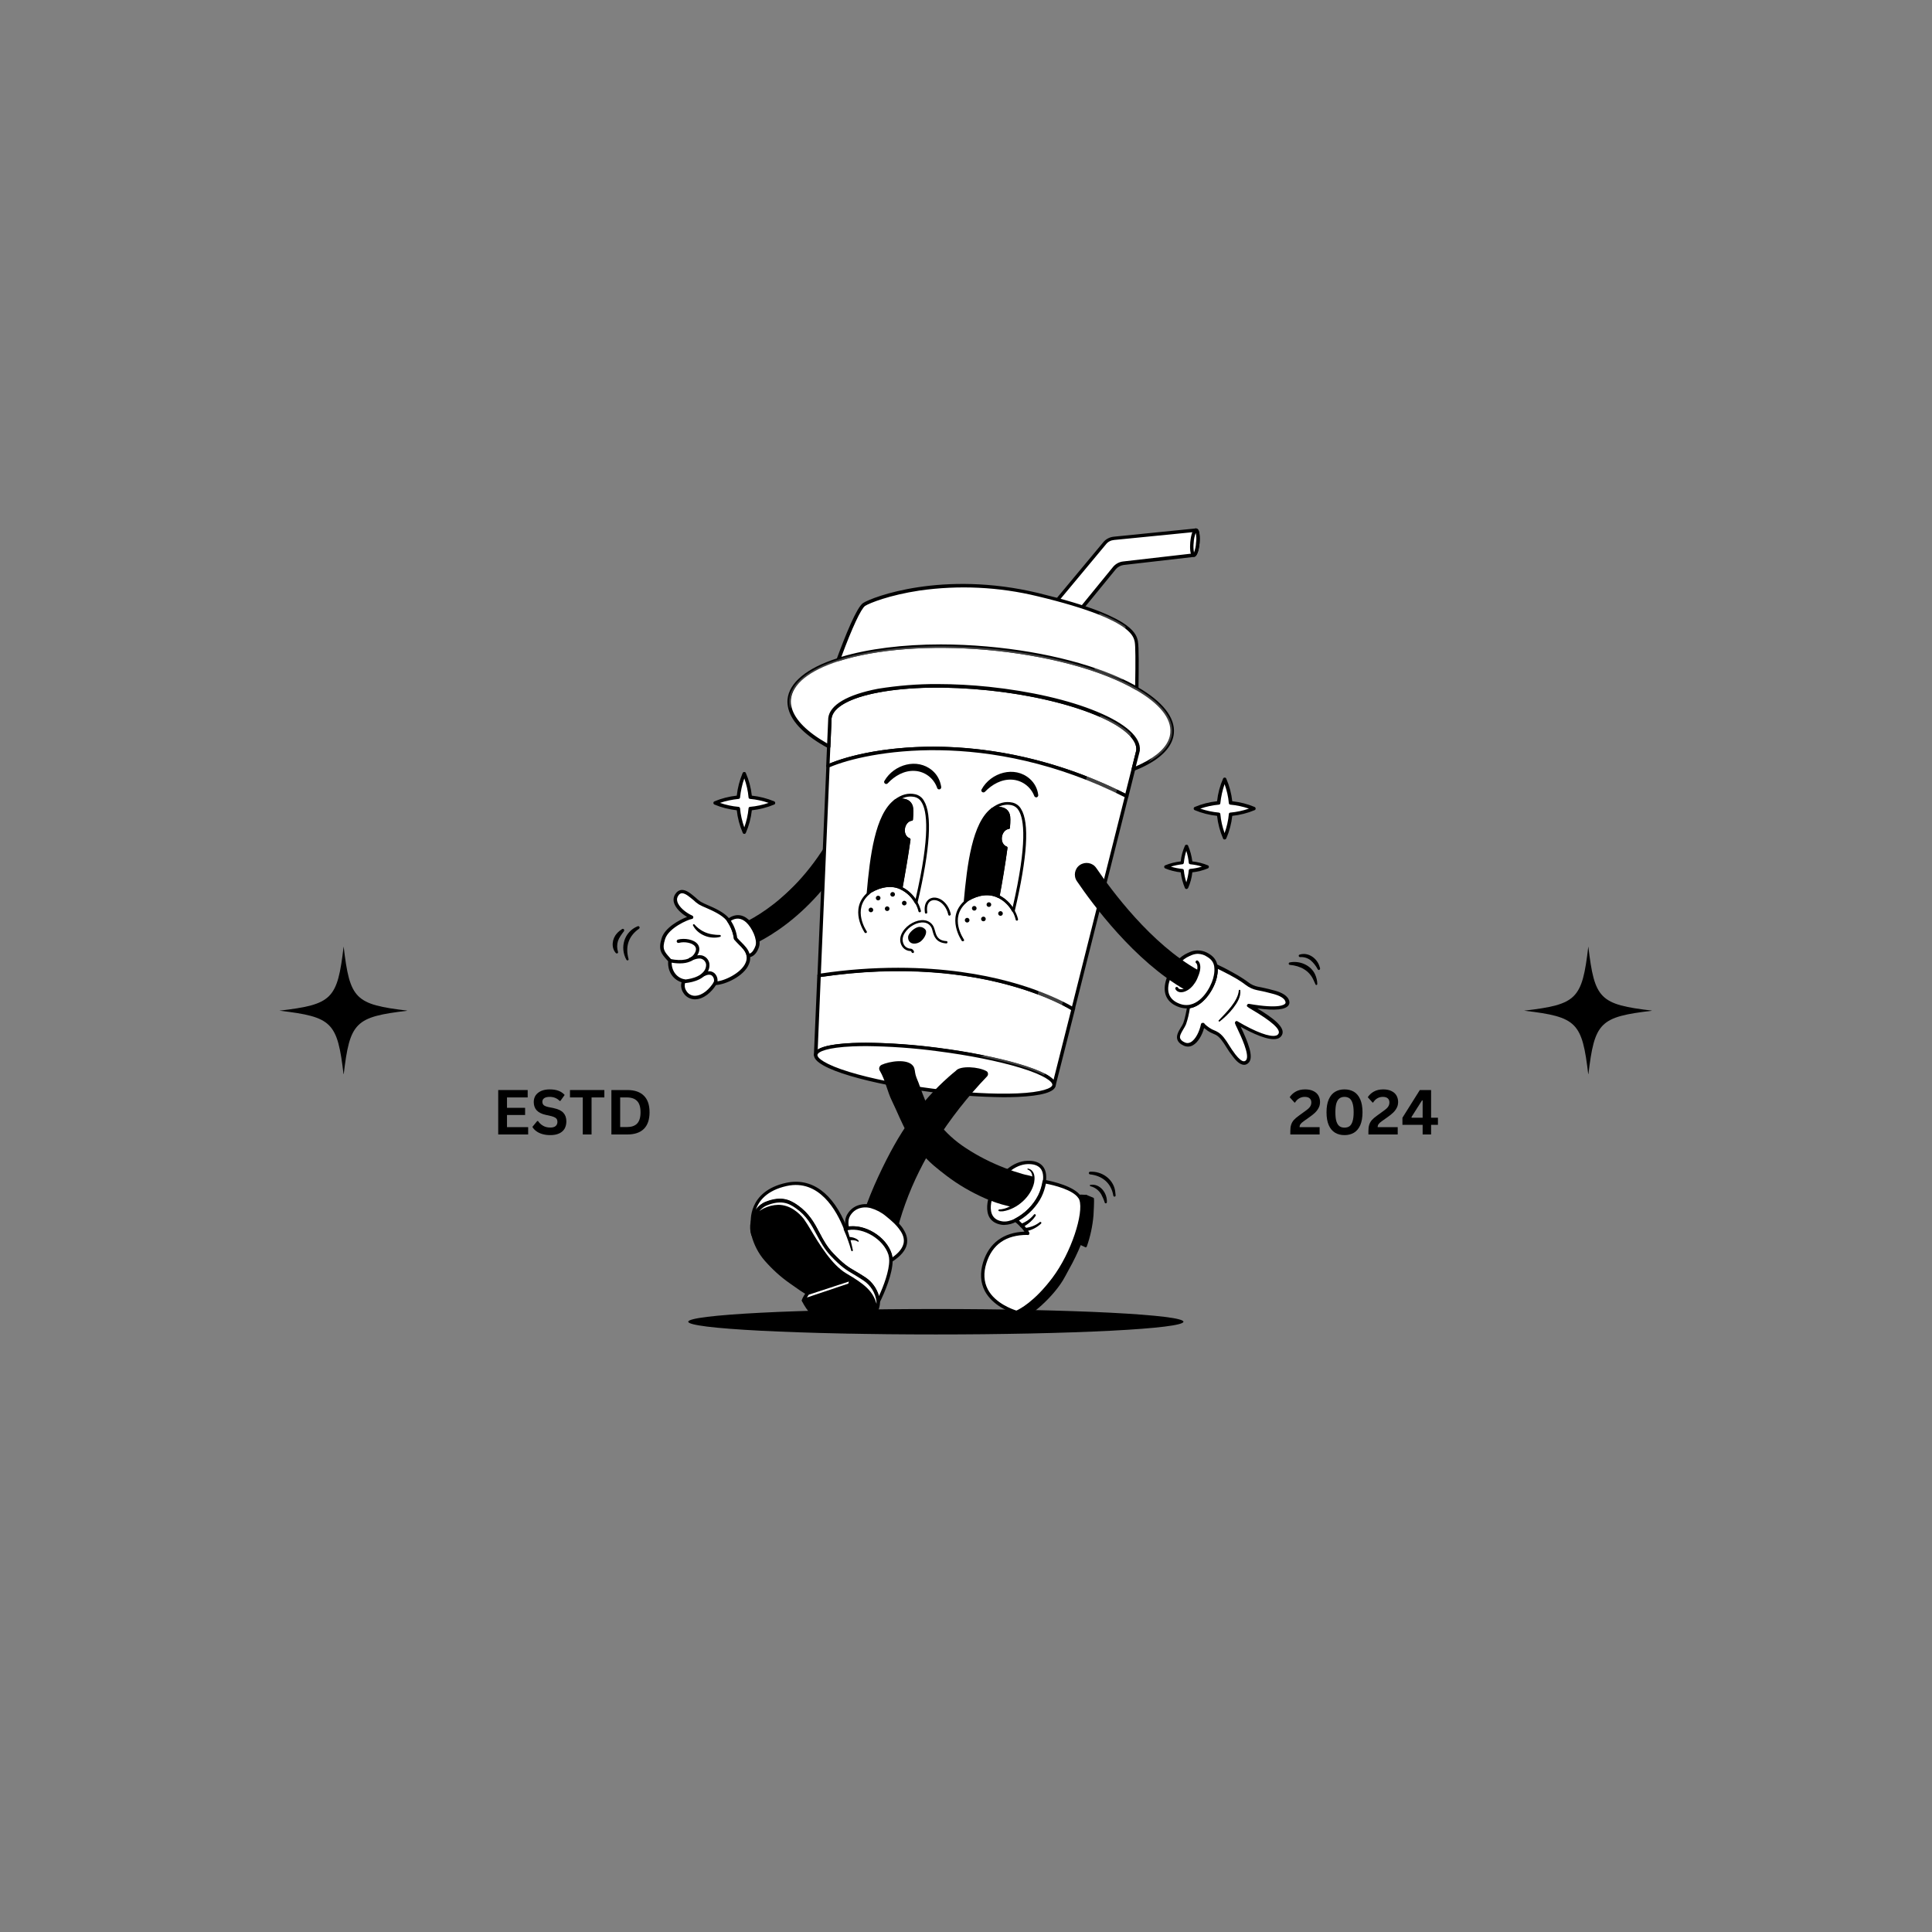 <svg xmlns="http://www.w3.org/2000/svg" xmlns:xlink="http://www.w3.org/1999/xlink" width="500" zoomAndPan="magnify" viewBox="0 0 375 375" height="500" preserveAspectRatio="xMidYMid meet" version="1.0"><rect x="0" y="0" width="375" height="375" fill="#808080" stroke="none"/><defs><filter x="0%" y="0%" width="100%" height="100%" id="aaab7dbdfc"><feColorMatrix values="0 0 0 0 1 0 0 0 0 1 0 0 0 0 1 0 0 0 1 0" color-interpolation-filters="sRGB"/></filter><g/><clipPath id="375c694eba"><path d="M 133 254 L 230 254 L 230 259.305 L 133 259.305 Z M 133 254 " clip-rule="nonzero"/></clipPath><clipPath id="1ba57a6483"><path d="M 195 102.555 L 233 102.555 L 233 130 L 195 130 Z M 195 102.555 " clip-rule="nonzero"/></clipPath><clipPath id="cd8b89f8b5"><path d="M 194 102.555 L 233 102.555 L 233 131 L 194 131 Z M 194 102.555 " clip-rule="nonzero"/></clipPath><clipPath id="8275e725cb"><path d="M 231 102.555 L 233 102.555 L 233 108 L 231 108 Z M 231 102.555 " clip-rule="nonzero"/></clipPath><clipPath id="be8ad126de"><path d="M 230 102.555 L 233 102.555 L 233 109 L 230 109 Z M 230 102.555 " clip-rule="nonzero"/></clipPath><clipPath id="e360554591"><path d="M 252 185 L 256.539 185 L 256.539 189 L 252 189 Z M 252 185 " clip-rule="nonzero"/></clipPath><clipPath id="128e6d753e"><path d="M 118.539 180 L 122 180 L 122 186 L 118.539 186 Z M 118.539 180 " clip-rule="nonzero"/></clipPath><mask id="fc7ebcb277"><g filter="url(#aaab7dbdfc)"><rect x="-37.5" width="450" fill="#000000" y="-37.5" height="450" fill-opacity="0.25"/></g></mask><clipPath id="e9e32c44b3"><path d="M 1 0.48 L 30.84 0.48 L 30.84 70.801 L 1 70.801 Z M 1 0.48 " clip-rule="nonzero"/></clipPath><clipPath id="e740ab33c9"><rect x="0" width="31" y="0" height="71"/></clipPath><mask id="3af43fd94c"><g filter="url(#aaab7dbdfc)"><rect x="-37.5" width="450" fill="#000000" y="-37.5" height="450" fill-opacity="0.25"/></g></mask><clipPath id="428d5452b0"><path d="M 0.16 0.559 L 6.879 0.559 L 6.879 14 L 0.16 14 Z M 0.16 0.559 " clip-rule="nonzero"/></clipPath><clipPath id="ee2e173184"><rect x="0" width="7" y="0" height="15"/></clipPath><mask id="eddd6a66c5"><g filter="url(#aaab7dbdfc)"><rect x="-37.5" width="450" fill="#000000" y="-37.5" height="450" fill-opacity="0.25"/></g></mask><clipPath id="8d7e59b839"><path d="M 0.121 0.281 L 74.762 0.281 L 74.762 23 L 0.121 23 Z M 0.121 0.281 " clip-rule="nonzero"/></clipPath><clipPath id="47f5f05a03"><rect x="0" width="75" y="0" height="24"/></clipPath><clipPath id="5184be0424"><path d="M 54.238 183.711 L 78.988 183.711 L 78.988 208.461 L 54.238 208.461 Z M 54.238 183.711 " clip-rule="nonzero"/></clipPath><clipPath id="33ee447afc"><path d="M 295.832 183.711 L 320.582 183.711 L 320.582 208.461 L 295.832 208.461 Z M 295.832 183.711 " clip-rule="nonzero"/></clipPath></defs><g clip-path="url(#375c694eba)"><path fill="#000000" d="M 229.707 256.547 C 229.707 256.629 229.629 256.707 229.473 256.789 C 229.32 256.867 229.09 256.949 228.781 257.027 C 228.477 257.105 228.094 257.184 227.637 257.262 C 227.18 257.34 226.648 257.418 226.047 257.492 C 225.445 257.566 224.773 257.637 224.031 257.711 C 223.289 257.781 222.48 257.852 221.605 257.918 C 220.73 257.984 219.797 258.051 218.797 258.113 C 217.797 258.176 216.742 258.234 215.629 258.293 C 214.516 258.348 213.352 258.402 212.137 258.453 C 210.918 258.504 209.656 258.555 208.348 258.598 C 207.039 258.645 205.691 258.684 204.301 258.723 C 202.914 258.762 201.492 258.797 200.039 258.828 C 198.586 258.855 197.105 258.883 195.598 258.906 C 194.09 258.93 192.566 258.949 191.023 258.969 C 189.48 258.984 187.926 258.996 186.359 259.004 C 184.793 259.012 183.223 259.016 181.648 259.016 C 180.074 259.016 178.504 259.012 176.938 259.004 C 175.371 258.996 173.816 258.984 172.27 258.969 C 170.727 258.949 169.203 258.93 167.695 258.906 C 166.191 258.883 164.711 258.855 163.258 258.828 C 161.801 258.797 160.379 258.762 158.992 258.723 C 157.605 258.684 156.258 258.645 154.949 258.598 C 153.637 258.555 152.375 258.504 151.16 258.453 C 149.941 258.402 148.777 258.348 147.664 258.293 C 146.551 258.234 145.496 258.176 144.496 258.113 C 143.5 258.051 142.562 257.984 141.688 257.918 C 140.812 257.852 140.004 257.781 139.262 257.711 C 138.523 257.637 137.848 257.566 137.246 257.492 C 136.645 257.418 136.113 257.34 135.66 257.262 C 135.203 257.184 134.82 257.105 134.512 257.027 C 134.207 256.949 133.973 256.867 133.82 256.789 C 133.664 256.707 133.59 256.629 133.59 256.547 C 133.59 256.465 133.664 256.387 133.82 256.305 C 133.973 256.223 134.207 256.145 134.512 256.066 C 134.82 255.984 135.203 255.906 135.66 255.828 C 136.113 255.754 136.645 255.676 137.246 255.602 C 137.848 255.527 138.523 255.453 139.262 255.383 C 140.004 255.312 140.812 255.242 141.688 255.176 C 142.562 255.109 143.5 255.043 144.496 254.98 C 145.496 254.918 146.551 254.859 147.664 254.801 C 148.777 254.746 149.941 254.691 151.16 254.637 C 152.375 254.586 153.637 254.539 154.949 254.496 C 156.258 254.449 157.605 254.406 158.992 254.371 C 160.379 254.332 161.801 254.297 163.258 254.266 C 164.711 254.234 166.191 254.207 167.695 254.184 C 169.203 254.16 170.727 254.141 172.27 254.125 C 173.816 254.109 175.371 254.098 176.938 254.09 C 178.504 254.082 180.074 254.078 181.648 254.078 C 183.223 254.078 184.793 254.082 186.359 254.09 C 187.926 254.098 189.48 254.109 191.023 254.125 C 192.566 254.141 194.09 254.16 195.598 254.184 C 197.105 254.207 198.586 254.234 200.039 254.266 C 201.492 254.297 202.914 254.332 204.301 254.371 C 205.691 254.406 207.039 254.449 208.348 254.496 C 209.656 254.539 210.918 254.586 212.137 254.637 C 213.352 254.691 214.516 254.746 215.629 254.801 C 216.742 254.859 217.797 254.918 218.797 254.98 C 219.797 255.043 220.73 255.109 221.605 255.176 C 222.48 255.242 223.289 255.312 224.031 255.383 C 224.773 255.453 225.445 255.527 226.047 255.602 C 226.648 255.676 227.18 255.754 227.637 255.828 C 228.094 255.906 228.477 255.984 228.781 256.066 C 229.09 256.145 229.32 256.223 229.473 256.305 C 229.629 256.387 229.707 256.465 229.707 256.547 Z M 229.707 256.547 " fill-opacity="1" fill-rule="nonzero"/></g><path fill="#000000" d="M 143.195 182.109 C 143.195 182.109 154.5 178.66 163.02 163.852 Z M 143.195 182.109 " fill-opacity="1" fill-rule="nonzero"/><path fill="#000000" d="M 143.859 184.285 L 142.531 179.906 L 143.195 182.086 L 142.531 179.906 C 142.637 179.883 153.148 176.434 161.055 162.711 L 165.008 164.996 C 156.117 180.387 144.363 184.129 143.859 184.285 Z M 143.859 184.285 " fill-opacity="1" fill-rule="nonzero"/><g clip-path="url(#1ba57a6483)"><path fill="#ffffff" d="M 232.492 105.391 C 232.387 106.641 232.066 107.648 231.773 107.754 L 231.723 107.754 L 218.082 109.32 C 217.418 109.398 216.809 109.719 216.355 110.25 L 200.383 129.754 L 195.023 128.746 L 214.422 105.445 C 214.871 104.914 215.508 104.57 216.223 104.492 L 232.094 102.926 C 232.121 102.926 232.121 102.926 232.148 102.926 C 232.465 102.953 232.625 104.039 232.492 105.391 Z M 232.492 105.391 " fill-opacity="1" fill-rule="nonzero"/></g><g clip-path="url(#cd8b89f8b5)"><path fill="#000000" d="M 200.383 130.07 L 200.328 130.07 L 194.969 129.062 C 194.781 129.035 194.676 128.852 194.703 128.664 C 194.703 128.613 194.73 128.559 194.758 128.531 L 214.156 105.234 C 214.66 104.621 215.402 104.25 216.172 104.172 L 232.016 102.578 C 232.066 102.578 232.121 102.578 232.172 102.578 C 232.676 102.633 232.785 103.375 232.809 103.613 C 232.891 104.227 232.891 104.809 232.836 105.418 C 232.785 105.977 232.57 107.809 231.883 108.074 C 231.855 108.074 231.828 108.098 231.801 108.098 L 231.723 108.098 L 218.109 109.664 C 217.523 109.746 216.996 110.012 216.598 110.461 L 200.648 129.965 C 200.594 130.047 200.488 130.07 200.383 130.07 Z M 195.633 128.508 L 200.25 129.383 L 216.066 110.012 C 216.57 109.426 217.258 109.055 218.027 108.977 L 231.668 107.41 C 231.801 107.25 232.066 106.535 232.172 105.34 C 232.281 104.199 232.148 103.48 232.066 103.242 L 216.25 104.809 C 215.641 104.863 215.059 105.152 214.684 105.633 Z M 195.633 128.508 " fill-opacity="1" fill-rule="nonzero"/></g><g clip-path="url(#8275e725cb)"><path fill="#ffffff" d="M 232.492 105.391 C 232.387 106.641 232.066 107.648 231.773 107.754 L 231.723 107.754 C 231.402 107.727 231.246 106.613 231.379 105.285 C 231.484 104.039 231.801 103.031 232.094 102.926 C 232.121 102.926 232.121 102.926 232.148 102.926 C 232.465 102.953 232.625 104.039 232.492 105.391 Z M 232.492 105.391 " fill-opacity="1" fill-rule="nonzero"/></g><g clip-path="url(#be8ad126de)"><path fill="#000000" d="M 231.723 108.074 L 231.695 108.074 C 230.848 107.992 230.98 105.898 231.031 105.234 C 231.086 104.676 231.297 102.82 231.988 102.578 C 232.039 102.555 232.121 102.555 232.172 102.555 C 232.676 102.605 232.785 103.348 232.809 103.59 C 232.891 104.199 232.891 104.781 232.836 105.391 C 232.785 105.949 232.57 107.781 231.883 108.047 C 231.855 108.047 231.828 108.074 231.801 108.074 Z M 232.094 103.43 C 231.855 104.039 231.723 104.676 231.695 105.312 C 231.617 105.949 231.641 106.613 231.75 107.25 C 231.988 106.641 232.121 106.004 232.148 105.367 C 232.254 104.703 232.227 104.066 232.094 103.43 Z M 232.094 103.43 " fill-opacity="1" fill-rule="nonzero"/></g><path fill="#ffffff" d="M 145.078 186.992 C 144.176 189.277 140.301 190.922 138.816 190.84 C 138.074 192.008 136.586 193.629 134.836 193.629 C 133.086 193.629 132.129 191.691 132.715 190.496 C 132.738 190.469 132.738 190.441 132.766 190.391 C 131.309 190.152 129.848 188.746 130.059 186.438 C 128.734 184.949 128.07 184.395 128.812 182.137 C 129.555 179.883 133.324 178.211 134.277 178.051 C 132.527 177.254 130.219 175.266 131.492 173.594 C 132.766 171.922 134.758 174.652 135.898 175.316 C 137.039 175.98 140.039 176.855 141.312 178.477 C 141.363 178.527 141.391 178.582 141.445 178.633 C 142.188 179.695 142.664 180.891 142.824 182.164 C 143.699 183.227 145.078 184.129 145.293 185.508 C 145.344 186.012 145.293 186.516 145.078 186.992 Z M 145.078 186.992 " fill-opacity="1" fill-rule="nonzero"/><path fill="#000000" d="M 134.863 193.973 L 134.836 193.973 C 133.934 193.945 133.086 193.469 132.633 192.699 C 132.234 192.09 132.102 191.344 132.289 190.656 C 130.828 190.203 129.555 188.77 129.688 186.57 L 129.555 186.438 C 128.359 185.109 127.699 184.367 128.441 182.059 C 129.078 180.066 131.785 178.582 133.352 177.973 C 132.207 177.309 131.094 176.246 130.801 175.156 C 130.645 174.547 130.777 173.883 131.176 173.406 C 131.414 173.035 131.812 172.797 132.234 172.742 C 133.191 172.637 134.172 173.512 135.047 174.254 C 135.34 174.547 135.66 174.785 136.004 175.023 C 136.43 175.266 136.879 175.477 137.332 175.664 C 138.684 176.246 140.543 177.07 141.523 178.262 C 141.578 178.316 141.602 178.395 141.656 178.449 C 142.398 179.512 142.902 180.73 143.09 182.031 C 143.301 182.297 143.566 182.562 143.832 182.828 C 144.602 183.598 145.371 184.367 145.582 185.453 C 145.664 186.012 145.609 186.594 145.371 187.125 C 144.441 189.488 140.727 191.133 138.977 191.188 C 138.102 192.566 136.586 193.973 134.863 193.973 Z M 132.395 173.379 L 132.316 173.379 C 132.078 173.406 131.836 173.566 131.703 173.777 C 131.438 174.121 131.332 174.547 131.465 174.973 C 131.73 176.035 133.137 177.176 134.387 177.73 C 134.543 177.812 134.625 177.996 134.543 178.184 C 134.492 178.289 134.41 178.367 134.305 178.367 C 133.484 178.5 129.793 180.121 129.105 182.242 C 128.469 184.207 128.918 184.684 130.086 185.984 L 130.297 186.223 C 130.352 186.305 130.379 186.383 130.379 186.461 C 130.219 188.531 131.492 189.832 132.82 190.07 C 132.926 190.098 133.031 190.152 133.059 190.258 C 133.109 190.363 133.109 190.469 133.059 190.574 C 133.059 190.602 133.031 190.629 133.031 190.629 C 132.82 191.188 132.871 191.824 133.219 192.328 C 133.562 192.91 134.172 193.281 134.863 193.281 C 136.375 193.281 137.781 191.875 138.523 190.656 C 138.578 190.551 138.711 190.496 138.816 190.496 C 140.25 190.574 143.91 188.93 144.734 186.836 C 144.922 186.41 144.973 185.957 144.895 185.508 C 144.734 184.633 144.043 183.914 143.355 183.25 C 143.062 182.961 142.77 182.668 142.504 182.348 C 142.453 182.297 142.426 182.242 142.426 182.164 C 142.266 180.941 141.789 179.801 141.098 178.793 C 141.047 178.742 141.02 178.688 140.992 178.633 C 140.117 177.574 138.34 176.777 137.066 176.219 C 136.586 176.035 136.109 175.793 135.66 175.555 C 135.289 175.316 134.914 175.023 134.598 174.707 C 133.906 174.148 133.059 173.379 132.395 173.379 Z M 132.395 173.379 " fill-opacity="1" fill-rule="nonzero"/><path fill="#000000" d="M 131.969 186.992 C 131.309 186.992 130.617 186.914 129.98 186.781 C 129.793 186.727 129.688 186.543 129.742 186.383 C 129.793 186.223 129.953 186.117 130.113 186.145 C 132.449 186.594 133.961 186.277 134.73 185.188 C 135.129 184.605 135.207 184.102 134.914 183.703 C 134.387 182.961 132.793 182.723 131.785 183.012 C 131.598 183.066 131.414 182.961 131.359 182.801 C 131.309 182.641 131.414 182.43 131.57 182.375 C 131.57 182.375 131.57 182.375 131.598 182.375 C 132.848 182.031 134.73 182.324 135.445 183.305 C 135.766 183.758 135.977 184.5 135.262 185.559 C 134.598 186.516 133.508 186.992 131.969 186.992 Z M 131.969 186.992 " fill-opacity="1" fill-rule="nonzero"/><path fill="#000000" d="M 132.633 190.84 C 132.449 190.84 132.289 190.684 132.289 190.496 C 132.289 190.309 132.449 190.152 132.633 190.152 C 132.66 190.152 135.34 190.047 136.508 188.664 C 136.906 188.242 137.117 187.656 137.039 187.074 C 136.934 186.648 136.641 186.305 136.27 186.145 C 135.684 185.852 134.57 186.277 134.227 186.461 C 134.094 186.57 133.879 186.57 133.75 186.41 C 133.641 186.277 133.641 186.066 133.801 185.934 C 133.828 185.906 133.879 185.879 133.934 185.879 C 134.094 185.801 135.578 185.082 136.562 185.559 C 137.145 185.824 137.543 186.328 137.676 186.941 C 137.809 187.738 137.543 188.531 137.012 189.117 C 135.66 190.734 132.766 190.84 132.633 190.84 Z M 132.633 190.84 " fill-opacity="1" fill-rule="nonzero"/><path fill="#000000" d="M 138.816 191.188 C 138.762 191.188 138.711 191.16 138.656 191.16 C 138.5 191.078 138.445 190.867 138.523 190.707 C 138.684 190.258 138.578 189.781 138.258 189.434 C 137.836 189.012 137.172 189.223 136.719 189.461 C 136.562 189.539 136.348 189.488 136.27 189.328 C 136.191 189.168 136.242 188.957 136.402 188.879 C 137.676 188.188 138.391 188.637 138.738 188.957 C 139.27 189.516 139.426 190.309 139.137 191.027 C 139.055 191.133 138.949 191.188 138.816 191.188 Z M 138.816 191.188 " fill-opacity="1" fill-rule="nonzero"/><path fill="#000000" d="M 139.773 181.844 C 137.836 182.375 135.473 181.473 134.52 179.645 C 134.465 179.562 134.492 179.457 134.598 179.402 C 134.676 179.352 134.758 179.379 134.809 179.457 C 135.711 180.492 136.961 181.184 138.34 181.367 C 138.789 181.445 139.27 181.473 139.719 181.473 C 139.824 181.473 139.906 181.555 139.906 181.66 C 139.93 181.738 139.852 181.82 139.773 181.844 Z M 139.773 181.844 " fill-opacity="1" fill-rule="nonzero"/><path fill="#ffffff" d="M 146.988 183.648 C 146.434 185.402 145.504 185.453 145.371 185.48 C 145.344 185.48 145.316 185.48 145.266 185.48 C 145.027 184.102 143.645 183.199 142.797 182.137 C 142.637 180.863 142.16 179.668 141.418 178.609 C 142.742 177.652 143.965 177.73 145.078 178.715 C 146.246 179.801 147.441 182.242 146.988 183.648 Z M 146.988 183.648 " fill-opacity="1" fill-rule="nonzero"/><path fill="#000000" d="M 145.266 185.824 C 145.105 185.824 144.973 185.719 144.945 185.559 C 144.789 184.684 144.098 183.969 143.406 183.305 C 143.117 183.012 142.824 182.695 142.559 182.402 C 142.504 182.348 142.48 182.297 142.48 182.215 C 142.32 180.996 141.844 179.855 141.152 178.848 C 141.047 178.688 141.074 178.477 141.23 178.367 C 142.637 177.332 144.043 177.387 145.293 178.5 C 146.461 179.562 147.84 182.137 147.336 183.754 C 147.07 184.578 146.539 185.613 145.477 185.801 L 145.449 185.801 Z M 143.09 182.031 C 143.301 182.297 143.566 182.562 143.832 182.828 C 144.523 183.516 145.211 184.207 145.477 185.109 C 146.086 184.898 146.434 184.152 146.645 183.57 C 147.043 182.348 145.953 180.039 144.812 179.004 C 143.887 178.184 142.902 178.078 141.867 178.715 C 142.504 179.723 142.93 180.836 143.09 182.031 Z M 143.09 182.031 " fill-opacity="1" fill-rule="nonzero"/><path fill="#ffffff" d="M 202.719 229.32 C 202.559 230.301 202.266 231.23 201.84 232.133 C 200.809 234.148 199.16 235.793 197.172 236.828 C 196.242 237.281 195.312 237.52 194.516 237.414 C 191.703 237.016 191.652 234.441 192.367 232.188 C 192.555 231.656 192.766 231.125 193.031 230.621 C 193.695 229.32 194.625 228.18 195.711 227.223 C 196.746 226.293 198.074 225.738 199.453 225.656 C 202.426 225.5 202.984 227.383 202.719 229.32 Z M 202.719 229.32 " fill-opacity="1" fill-rule="nonzero"/><path fill="#000000" d="M 194.914 237.758 C 194.758 237.758 194.598 237.758 194.438 237.73 C 193.375 237.574 192.582 237.121 192.102 236.379 C 191.254 235.023 191.68 233.086 191.996 232.078 C 192.184 231.523 192.395 230.965 192.66 230.461 C 193.352 229.133 194.305 227.941 195.445 226.957 C 196.695 225.922 198.02 225.367 199.375 225.312 C 200.699 225.258 201.684 225.578 202.32 226.27 C 202.957 226.957 203.195 228.02 203.008 229.371 C 202.852 230.383 202.559 231.363 202.105 232.293 C 201.047 234.363 199.348 236.059 197.277 237.121 C 196.586 237.52 195.766 237.73 194.914 237.758 Z M 199.691 225.949 C 199.613 225.949 199.531 225.949 199.453 225.949 C 198.234 226.004 197.039 226.508 195.926 227.434 C 194.863 228.363 193.988 229.48 193.324 230.727 C 193.086 231.23 192.844 231.734 192.688 232.266 C 192.395 233.168 191.996 234.891 192.715 236.008 C 193.086 236.59 193.695 236.938 194.57 237.07 C 195.262 237.176 196.109 236.988 197.039 236.539 C 198.977 235.527 200.566 233.938 201.578 232 C 202 231.152 202.266 230.223 202.426 229.293 C 202.531 228.496 202.531 227.41 201.895 226.719 C 201.418 226.215 200.676 225.949 199.691 225.949 Z M 199.691 225.949 " fill-opacity="1" fill-rule="nonzero"/><path fill="#000000" d="M 193.934 234.758 C 196.48 234.68 199.613 231.84 200.223 229.398 C 200.488 228.523 200.461 227.355 199.48 227.012 C 199.426 226.984 199.398 226.93 199.426 226.879 C 199.453 226.824 199.508 226.797 199.559 226.824 C 199.824 226.879 200.09 227.012 200.277 227.195 C 200.887 227.809 200.859 228.762 200.727 229.531 C 200.145 232.266 197.438 234.68 194.703 235.105 C 194.492 235.105 193.723 235.211 193.773 234.891 C 193.801 234.84 193.855 234.785 193.934 234.758 Z M 193.934 234.758 " fill-opacity="1" fill-rule="nonzero"/><path fill="#000000" d="M 202.531 239.828 C 202.398 239.828 202.215 239.801 202 239.773 C 201.152 239.641 200.328 239.59 199.48 239.562 C 199.375 239.562 199.266 239.484 199.266 239.352 C 199.266 239.219 199.348 239.137 199.48 239.137 C 200.355 239.164 201.203 239.219 202.055 239.352 C 202.266 239.379 202.453 239.402 202.559 239.402 C 202.664 239.402 202.742 239.512 202.742 239.617 C 202.719 239.75 202.637 239.855 202.531 239.828 Z M 202.531 239.828 " fill-opacity="1" fill-rule="nonzero"/><path fill="#ffffff" d="M 204.469 248.293 C 200.488 253.547 197.332 254.715 197.332 254.715 L 197.172 254.664 C 196.004 254.316 189.023 251.848 191.172 245.055 C 192.715 240.172 196.641 239.324 199.48 239.352 C 199.348 239.137 199.16 238.848 199.004 238.66 C 198.789 238.367 198.551 238.102 198.312 237.84 C 197.941 237.465 197.57 237.121 197.172 236.805 C 199.188 235.77 200.809 234.121 201.84 232.105 C 202.266 231.23 202.559 230.273 202.719 229.293 C 204.23 229.586 208.371 230.516 209.562 232.293 C 209.672 232.449 209.75 232.609 209.801 232.797 C 210.703 235.371 208.449 243.039 204.469 248.293 Z M 204.469 248.293 " fill-opacity="1" fill-rule="nonzero"/><path fill="#000000" d="M 197.332 255.059 C 197.305 255.059 197.277 255.059 197.25 255.059 L 197.066 255.008 C 196.055 254.688 192.688 253.469 191.148 250.574 C 190.297 248.93 190.191 247.047 190.828 244.977 C 191.996 241.262 194.781 239.219 198.844 239.059 C 198.816 239.004 198.762 238.953 198.738 238.898 C 198.523 238.609 198.285 238.344 198.047 238.102 C 197.703 237.73 197.332 237.414 196.934 237.094 C 196.852 237.016 196.801 236.91 196.801 236.805 C 196.801 236.695 196.879 236.59 196.984 236.539 C 198.922 235.527 200.516 233.938 201.496 232 C 201.922 231.152 202.188 230.223 202.348 229.293 C 202.371 229.215 202.398 229.133 202.48 229.055 C 202.559 229 202.664 228.977 202.742 229 C 204.441 229.32 208.527 230.273 209.801 232.16 C 209.934 232.344 210.016 232.531 210.094 232.742 C 210.996 235.422 208.688 243.227 204.68 248.531 C 200.676 253.84 197.516 255.035 197.383 255.059 C 197.41 255.059 197.355 255.059 197.332 255.059 Z M 199.375 239.695 C 195.285 239.695 192.605 241.527 191.465 245.16 C 190.855 247.074 190.961 248.77 191.73 250.258 C 193.164 252.992 196.586 254.156 197.25 254.371 L 197.305 254.371 C 197.859 254.133 200.727 252.699 204.203 248.109 C 208.023 243.066 210.359 235.422 209.512 232.93 C 209.457 232.77 209.406 232.637 209.297 232.531 C 208.238 230.938 204.547 230.035 203.008 229.746 C 202.824 230.621 202.559 231.496 202.16 232.293 C 201.312 234.07 199.586 235.875 197.781 236.91 C 198.047 237.148 198.312 237.414 198.578 237.652 C 198.844 237.918 199.082 238.211 199.293 238.5 C 199.48 238.738 199.719 239.113 199.773 239.219 C 199.824 239.324 199.824 239.457 199.773 239.562 C 199.719 239.668 199.613 239.723 199.48 239.723 Z M 199.375 239.695 " fill-opacity="1" fill-rule="nonzero"/><path fill="#000000" d="M 202.719 229.531 L 202.637 229.531 C 202.531 229.504 202.453 229.398 202.477 229.293 C 202.504 229.188 202.609 229.105 202.719 229.133 C 202.719 229.133 202.742 229.133 202.742 229.133 L 202.77 229.133 C 202.875 229.16 202.93 229.266 202.902 229.371 C 202.902 229.453 202.824 229.531 202.719 229.531 Z M 202.719 229.531 " fill-opacity="1" fill-rule="nonzero"/><path fill="#000000" d="M 210.836 236.617 C 210.68 238.262 210.281 239.906 209.695 241.445 C 208.902 243.516 207.84 245.402 206.59 247.734 C 204.496 251.742 199.453 255.777 198.207 255.855 C 197.57 255.91 197.305 255.273 197.172 254.664 L 197.332 254.715 C 197.332 254.715 200.488 253.547 204.469 248.293 C 208.449 243.039 210.703 235.371 209.828 232.797 C 209.777 232.609 209.695 232.449 209.59 232.293 L 209.75 232.078 L 210.812 232.133 L 210.836 232.133 C 210.918 232.266 211.234 232.824 210.836 236.617 Z M 210.836 236.617 " fill-opacity="1" fill-rule="nonzero"/><path fill="#000000" d="M 198.125 256.07 C 197.703 256.07 197.199 255.805 196.957 254.688 C 196.934 254.609 196.957 254.555 197.012 254.504 C 197.066 254.449 197.145 254.449 197.199 254.449 L 197.305 254.477 C 197.754 254.289 200.699 252.91 204.309 248.133 C 208.156 243.039 210.492 235.344 209.645 232.848 C 209.59 232.691 209.512 232.531 209.43 232.398 C 209.379 232.316 209.379 232.238 209.43 232.16 L 209.59 231.945 C 209.645 231.895 209.695 231.867 209.75 231.867 L 210.812 231.922 C 210.836 231.922 210.863 231.922 210.863 231.922 C 210.891 231.922 210.918 231.945 210.918 231.945 C 211.289 232.238 211.316 233.805 211.023 236.59 L 210.812 236.562 L 211.023 236.59 C 210.863 238.262 210.465 239.906 209.855 241.473 C 209.164 243.172 208.371 244.816 207.469 246.41 C 207.23 246.859 206.988 247.312 206.723 247.789 C 204.656 251.715 199.559 255.91 198.18 256.016 Z M 197.41 254.902 C 197.57 255.434 197.809 255.695 198.152 255.672 C 199.293 255.59 204.309 251.586 206.379 247.656 C 206.617 247.18 206.883 246.727 207.121 246.277 C 208.023 244.684 208.82 243.066 209.484 241.367 C 210.066 239.828 210.465 238.234 210.625 236.59 C 210.969 233.273 210.758 232.504 210.68 232.344 L 209.801 232.316 C 209.883 232.449 209.934 232.582 209.988 232.742 C 210.891 235.398 208.582 243.145 204.602 248.398 C 200.809 253.496 197.754 254.77 197.41 254.902 Z M 197.41 254.902 " fill-opacity="1" fill-rule="nonzero"/><path fill="#000000" d="M 212.004 235.98 C 211.848 237.996 211.395 240.016 210.73 241.926 L 209.695 241.445 C 210.281 239.883 210.68 238.262 210.836 236.617 C 211.234 232.824 210.918 232.266 210.812 232.188 L 212.113 232.715 C 212.113 232.715 212.191 232.98 212.004 235.98 Z M 212.004 235.98 " fill-opacity="1" fill-rule="nonzero"/><path fill="#000000" d="M 210.73 242.109 C 210.703 242.109 210.68 242.109 210.652 242.082 L 209.617 241.605 C 209.512 241.555 209.457 241.445 209.512 241.34 C 210.094 239.801 210.492 238.211 210.652 236.562 C 211.051 232.848 210.73 232.344 210.703 232.293 C 210.625 232.238 210.598 232.105 210.652 232.027 C 210.703 231.945 210.812 231.895 210.918 231.945 L 212.219 232.477 C 212.27 232.504 212.324 232.559 212.324 232.609 C 212.352 232.691 212.402 233.141 212.242 235.953 C 212.059 237.996 211.633 240.016 210.945 241.949 C 210.918 242.004 210.891 242.059 210.836 242.059 C 210.785 242.109 210.758 242.109 210.73 242.109 Z M 209.934 241.34 L 210.598 241.633 C 211.234 239.801 211.633 237.891 211.793 235.953 C 211.926 233.805 211.926 233.062 211.898 232.848 L 211.129 232.531 C 211.262 233.246 211.234 234.629 210.996 236.645 C 210.863 238.234 210.492 239.828 209.934 241.34 Z M 209.934 241.34 " fill-opacity="1" fill-rule="nonzero"/><path fill="#000000" d="M 198.18 237.547 C 199.16 237.176 200.039 236.562 200.699 235.742 C 200.754 235.66 200.887 235.637 200.965 235.715 C 201.047 235.77 201.07 235.902 201.02 235.98 C 200.859 236.219 200.676 236.457 200.488 236.672 C 199.906 237.309 199.215 237.84 198.445 238.211 C 198.285 238.289 198.074 238.211 197.992 238.051 C 197.914 237.891 197.992 237.68 198.152 237.598 C 198.152 237.574 198.152 237.574 198.18 237.547 Z M 198.18 237.547 " fill-opacity="1" fill-rule="nonzero"/><path fill="#000000" d="M 202.082 237.492 C 201.23 238.289 200.168 238.82 199.055 239.004 C 198.871 239.031 198.711 238.898 198.684 238.715 C 198.656 238.527 198.789 238.367 198.977 238.344 C 200.012 238.234 201.02 237.863 201.84 237.199 C 201.922 237.148 202.055 237.176 202.105 237.254 C 202.133 237.332 202.133 237.414 202.082 237.492 Z M 202.082 237.492 " fill-opacity="1" fill-rule="nonzero"/><path fill="#000000" d="M 250.324 186.809 C 252.234 186.41 254.438 187.312 255.262 189.145 C 255.527 189.727 255.684 190.363 255.684 191 C 255.684 191.105 255.605 191.188 255.5 191.188 C 255.418 191.188 255.367 191.16 255.34 191.078 C 255.207 190.816 255.102 190.523 254.969 190.258 C 254.121 188.348 252.395 187.473 250.379 187.285 C 250.246 187.285 250.137 187.18 250.137 187.047 C 250.141 186.914 250.219 186.836 250.324 186.809 Z M 250.324 186.809 " fill-opacity="1" fill-rule="nonzero"/><g clip-path="url(#e360554591)"><path fill="#000000" d="M 252.234 185.297 C 253.828 184.766 255.473 185.879 256.031 187.34 C 256.082 187.605 256.43 188.109 256.055 188.266 C 255.949 188.293 255.816 188.242 255.766 188.133 C 255.418 187.473 254.941 186.859 254.383 186.383 C 253.801 185.934 253.059 185.719 252.34 185.773 C 252.207 185.773 252.102 185.668 252.074 185.535 C 252.074 185.426 252.129 185.32 252.234 185.297 Z M 252.234 185.297 " fill-opacity="1" fill-rule="nonzero"/></g><path fill="#000000" d="M 211.527 227.434 C 213.809 227.277 216.039 228.789 216.438 231.098 C 216.488 231.418 216.516 231.707 216.543 232.027 C 216.543 232.16 216.465 232.266 216.332 232.266 C 216.199 232.266 216.094 232.188 216.094 232.055 C 215.668 229.613 213.969 228.203 211.527 227.941 C 211.395 227.887 211.316 227.754 211.344 227.621 C 211.367 227.543 211.449 227.461 211.527 227.434 Z M 211.527 227.434 " fill-opacity="1" fill-rule="nonzero"/><path fill="#000000" d="M 211.633 229.984 C 213.52 229.664 214.949 231.602 214.844 233.352 C 214.844 233.484 214.738 233.566 214.633 233.566 C 214.527 233.566 214.445 233.512 214.422 233.406 C 214.262 232.875 214.023 232.344 213.758 231.84 C 213.305 231.043 212.535 230.461 211.66 230.25 C 211.582 230.223 211.527 230.141 211.527 230.062 C 211.527 230.035 211.582 229.984 211.633 229.984 Z M 211.633 229.984 " fill-opacity="1" fill-rule="nonzero"/><path fill="#000000" d="M 121.594 186.305 C 120.242 183.887 121.168 180.863 123.742 179.801 C 123.875 179.723 124.035 179.773 124.113 179.906 C 124.195 180.039 124.141 180.199 124.008 180.281 C 121.965 181.738 121.355 183.73 121.992 186.117 C 122.047 186.223 121.992 186.355 121.859 186.41 C 121.781 186.438 121.648 186.383 121.594 186.305 Z M 121.594 186.305 " fill-opacity="1" fill-rule="nonzero"/><g clip-path="url(#128e6d753e)"><path fill="#000000" d="M 119.551 185.004 C 118.57 183.941 118.809 182.191 119.738 181.184 C 120.027 180.836 120.375 180.57 120.746 180.332 C 120.879 180.254 121.035 180.281 121.117 180.414 C 121.168 180.52 121.168 180.625 121.117 180.73 C 120.664 181.34 120.188 181.953 119.949 182.641 C 119.738 183.332 119.738 184.047 119.949 184.738 C 120.004 184.871 119.949 185.004 119.816 185.055 C 119.738 185.082 119.629 185.055 119.551 185.004 Z M 119.551 185.004 " fill-opacity="1" fill-rule="nonzero"/></g><path fill="#ffffff" d="M 208.344 195.672 L 204.574 210.637 C 204.656 210.055 203.965 209.391 202.691 208.727 C 200.301 207.453 195.793 206.125 190.164 205.039 C 187.617 204.535 184.859 204.109 181.965 203.738 C 169.203 202.121 158.613 202.57 158.348 204.746 L 158.984 189.355 C 179.34 186.305 193.746 189.781 201.496 192.699 C 203.117 193.309 204.707 194 206.246 194.77 C 207.52 195.406 208.184 195.832 208.184 195.832 Z M 208.344 195.672 " fill-opacity="1" fill-rule="nonzero"/><path fill="#000000" d="M 204.574 210.984 L 204.523 210.984 C 204.363 210.957 204.23 210.797 204.258 210.609 C 204.281 210.426 204.176 209.867 202.559 209.02 C 200.195 207.773 195.66 206.445 190.113 205.355 C 187.512 204.852 184.75 204.402 181.914 204.055 C 175.758 203.262 169.918 202.941 165.461 203.129 C 160.551 203.34 158.719 204.164 158.641 204.773 C 158.613 204.957 158.453 205.09 158.27 205.066 C 158.082 205.039 157.949 204.906 157.977 204.719 L 158.641 189.328 C 158.641 189.168 158.773 189.035 158.93 189.012 C 178.859 186.039 193.137 189.195 201.629 192.379 C 203.25 192.992 204.84 193.68 206.406 194.449 C 207.281 194.902 207.867 195.219 208.156 195.406 C 208.262 195.324 208.422 195.324 208.527 195.406 C 208.66 195.484 208.715 195.617 208.688 195.777 L 204.895 210.719 C 204.867 210.875 204.734 210.984 204.574 210.984 Z M 168.113 202.383 C 172.758 202.438 177.402 202.758 182.02 203.367 C 184.859 203.738 187.645 204.164 190.246 204.695 C 195.926 205.809 200.41 207.137 202.852 208.41 C 203.461 208.699 204.02 209.098 204.496 209.578 L 207.918 196.016 C 207.707 195.883 207.098 195.512 206.113 195.035 C 204.574 194.266 203.008 193.574 201.391 192.992 C 193.031 189.859 178.969 186.727 159.305 189.621 L 158.719 203.711 C 159.781 203.023 162.035 202.598 165.461 202.438 C 166.281 202.41 167.184 202.383 168.113 202.383 Z M 168.113 202.383 " fill-opacity="1" fill-rule="nonzero"/><path fill="#000000" d="M 220.949 146.5 L 220.469 146.34 L 220.656 145.598 L 221.16 145.676 C 221.133 145.969 221.055 146.234 220.949 146.5 Z M 220.949 146.5 " fill-opacity="1" fill-rule="nonzero"/><path fill="#ffffff" d="M 220.922 145.676 L 220.734 146.418 L 219.992 149.312 L 218.664 154.539 C 218.027 154.219 217.367 153.902 216.73 153.582 C 215.137 152.812 213.543 152.125 211.98 151.488 C 211.605 151.328 211.234 151.195 210.863 151.035 C 192.102 143.66 175.172 144.586 165.566 147.055 C 163.895 147.453 162.273 148.012 160.684 148.676 L 160.844 144.879 L 161.109 139.73 L 161.109 139.438 C 161.613 134.531 175.41 131.93 191.945 133.656 C 200.621 134.555 208.289 136.469 213.57 138.801 C 216.25 139.969 218.293 141.242 219.543 142.57 C 220.551 143.578 221.027 144.641 220.922 145.676 Z M 220.922 145.676 " fill-opacity="1" fill-rule="nonzero"/><path fill="#000000" d="M 218.691 154.883 C 218.641 154.883 218.586 154.883 218.535 154.855 C 217.977 154.566 217.367 154.273 216.598 153.902 C 215.031 153.16 213.438 152.441 211.871 151.805 C 211.5 151.645 211.129 151.512 210.758 151.355 C 188.52 142.625 170.633 146.102 165.672 147.375 C 164.027 147.773 162.406 148.328 160.844 148.992 C 160.684 149.07 160.469 148.992 160.391 148.832 C 160.363 148.781 160.363 148.727 160.363 148.676 L 160.762 139.438 C 161.027 136.891 164.477 134.875 170.449 133.734 C 176.312 132.645 183.93 132.488 191.969 133.336 C 200.301 134.211 208.211 136.094 213.703 138.512 C 216.465 139.73 218.508 141.031 219.781 142.359 C 220.867 143.473 221.348 144.613 221.238 145.73 L 221.238 145.781 L 219.012 154.672 C 218.984 154.777 218.906 154.855 218.824 154.883 C 218.773 154.855 218.746 154.883 218.691 154.883 Z M 181.145 144.934 C 189.184 144.934 199.508 146.207 210.996 150.719 C 211.367 150.875 211.738 151.008 212.113 151.168 C 213.676 151.805 215.297 152.523 216.863 153.293 C 217.473 153.582 217.977 153.824 218.426 154.062 L 220.551 145.621 C 220.629 144.719 220.207 143.766 219.277 142.809 C 218.082 141.535 216.094 140.289 213.41 139.121 C 207.973 136.734 200.145 134.875 191.863 134 C 183.902 133.176 176.34 133.309 170.555 134.398 C 164.98 135.434 161.637 137.289 161.398 139.492 L 161.398 139.785 L 161.027 148.195 C 162.461 147.613 163.945 147.137 165.461 146.762 C 167.953 146.102 173.5 144.934 181.145 144.934 Z M 181.145 144.934 " fill-opacity="1" fill-rule="nonzero"/><path fill="#ffffff" d="M 227.527 142.277 C 227.344 144.453 225.672 146.391 222.859 147.957 C 221.93 148.461 220.977 148.914 219.992 149.312 L 220.734 146.418 L 220.922 145.676 C 221.426 140.766 208.449 135.379 191.945 133.656 C 175.438 131.93 161.613 134.531 161.109 139.438 L 161.109 139.73 L 160.895 144.879 C 156.754 142.648 154.074 140.102 153.387 137.527 C 153.227 136.973 153.172 136.359 153.227 135.777 C 153.52 132.539 157.074 129.832 162.754 128.027 C 169.812 125.773 180.16 124.844 191.547 125.824 C 203.621 126.887 214.18 129.859 220.711 133.629 C 225.219 136.254 227.793 139.281 227.527 142.277 Z M 227.527 142.277 " fill-opacity="1" fill-rule="nonzero"/><path fill="#000000" d="M 219.992 149.656 C 219.809 149.656 219.648 149.496 219.648 149.312 C 219.648 149.285 219.648 149.258 219.648 149.23 L 220.551 145.621 C 220.762 143.445 217.871 140.953 212.641 138.777 C 207.203 136.52 199.824 134.82 191.863 134 C 183.902 133.176 176.34 133.309 170.555 134.398 C 164.98 135.434 161.637 137.289 161.398 139.492 L 161.398 139.785 L 161.188 144.934 C 161.188 145.117 161.027 145.25 160.844 145.25 C 160.789 145.25 160.734 145.223 160.711 145.199 C 156.383 142.863 153.73 140.234 153.039 137.637 C 152.883 137.023 152.801 136.414 152.855 135.777 C 153.148 132.512 156.598 129.648 162.621 127.738 C 169.996 125.375 180.531 124.551 191.547 125.535 C 203.273 126.543 213.969 129.41 220.816 133.363 C 225.672 136.176 228.113 139.281 227.848 142.305 C 227.66 144.535 225.988 146.578 223.02 148.25 C 222.09 148.781 221.105 149.23 220.125 149.602 C 220.074 149.629 220.047 149.629 219.992 149.656 Z M 181.965 132.777 C 185.309 132.777 188.652 132.965 191.969 133.309 C 199.984 134.16 207.441 135.855 212.934 138.141 C 218.559 140.473 221.504 143.156 221.238 145.676 L 221.238 145.73 L 220.469 148.754 C 221.215 148.434 221.957 148.062 222.672 147.664 C 225.434 146.102 227 144.242 227.156 142.227 C 227.398 139.465 225.09 136.574 220.469 133.918 C 213.703 129.992 203.117 127.18 191.465 126.145 C 180.559 125.188 170.129 125.984 162.805 128.32 C 157.074 130.152 153.785 132.805 153.52 135.777 C 153.465 136.336 153.52 136.867 153.676 137.395 C 154.312 139.73 156.676 142.094 160.551 144.297 L 160.762 139.387 C 161.027 136.84 164.477 134.82 170.449 133.68 C 174.27 133.07 178.117 132.754 181.965 132.777 Z M 181.965 132.777 " fill-opacity="1" fill-rule="nonzero"/><path fill="#ffffff" d="M 220.656 133.629 C 214.156 129.859 203.594 126.887 191.492 125.824 C 180.109 124.816 169.785 125.773 162.699 128.027 C 163.922 124.633 166.414 118.184 167.688 117.336 C 169.414 116.191 183.133 111.02 201.418 115.422 C 206.75 116.699 210.57 117.918 213.332 119.008 C 215.773 119.988 217.391 120.863 218.426 121.633 C 220.23 122.961 220.418 123.996 220.551 124.605 C 220.789 125.586 220.711 130.816 220.656 133.629 Z M 220.656 133.629 " fill-opacity="1" fill-rule="nonzero"/><path fill="#000000" d="M 220.656 133.973 C 220.602 133.973 220.551 133.945 220.496 133.918 C 213.73 129.992 203.141 127.18 191.492 126.145 C 180.586 125.188 170.156 125.984 162.832 128.32 C 162.648 128.375 162.461 128.266 162.406 128.109 C 162.383 128.027 162.383 127.977 162.406 127.895 C 164.055 123.41 166.281 117.863 167.531 117.043 C 169.281 115.902 182.973 110.648 201.523 115.105 C 206.434 116.301 210.441 117.492 213.465 118.688 C 215.719 119.59 217.445 120.492 218.641 121.367 C 220.496 122.746 220.734 123.809 220.867 124.473 L 220.867 124.527 C 221.082 125.453 221.027 129.992 220.977 133.629 C 220.977 133.812 220.816 133.945 220.629 133.945 Z M 182.602 125.082 C 185.52 125.082 188.52 125.215 191.547 125.48 C 203.035 126.488 213.492 129.25 220.336 133.043 C 220.418 128.266 220.391 125.297 220.258 124.66 L 220.258 124.605 C 220.125 124.02 219.941 123.121 218.293 121.898 C 217.152 121.051 215.453 120.172 213.277 119.297 C 210.281 118.105 206.301 116.91 201.418 115.742 C 193.906 113.91 186.105 113.539 178.461 114.629 C 172.652 115.504 168.805 117.043 167.926 117.598 C 167.133 118.129 165.406 121.82 163.309 127.496 C 168.539 125.934 175.277 125.082 182.602 125.082 Z M 182.602 125.082 " fill-opacity="1" fill-rule="nonzero"/><path fill="#ffffff" d="M 204.574 210.637 C 204.309 212.84 193.723 213.293 180.93 211.645 C 168.141 210 158.031 206.895 158.32 204.719 C 158.613 202.543 169.176 202.066 181.938 203.711 C 194.703 205.355 204.867 208.434 204.574 210.637 Z M 204.574 210.637 " fill-opacity="1" fill-rule="nonzero"/><path fill="#000000" d="M 194.809 212.973 C 190.164 212.918 185.52 212.602 180.902 211.992 C 169.547 210.531 157.633 207.48 158.004 204.695 C 158.16 203.418 160.684 202.676 165.461 202.465 C 169.945 202.277 175.809 202.598 182.02 203.395 C 193.375 204.852 205.293 207.906 204.918 210.691 C 204.762 211.965 202.238 212.707 197.465 212.918 C 196.613 212.945 195.738 212.973 194.809 212.973 Z M 168.113 203.047 C 167.184 203.047 166.309 203.074 165.484 203.102 C 160.578 203.312 158.746 204.137 158.668 204.746 C 158.586 205.355 160.152 206.629 164.848 208.062 C 169.094 209.363 174.828 210.504 180.984 211.301 C 187.141 212.098 192.977 212.414 197.438 212.23 C 202.348 212.02 204.176 211.195 204.258 210.586 C 204.336 209.973 202.77 208.699 198.074 207.266 C 193.828 205.969 188.094 204.824 181.914 204.031 C 177.348 203.418 172.73 203.102 168.113 203.047 Z M 168.113 203.047 " fill-opacity="1" fill-rule="nonzero"/><path fill="#ffffff" d="M 218.691 154.539 L 208.344 195.672 L 208.184 195.805 C 208.184 195.805 190.883 184.551 158.984 189.328 L 160.711 148.676 C 169.281 144.906 193.031 141.484 218.691 154.539 Z M 218.691 154.539 " fill-opacity="1" fill-rule="nonzero"/><path fill="#000000" d="M 208.184 196.148 C 208.129 196.148 208.051 196.121 208 196.094 C 207.945 196.07 203.594 193.281 195.418 191.105 C 187.883 189.09 175.438 187.23 159.039 189.672 C 158.93 189.699 158.852 189.648 158.773 189.594 C 158.691 189.516 158.668 189.434 158.668 189.328 L 160.391 148.676 C 160.391 148.543 160.469 148.434 160.602 148.383 C 164.797 146.523 172.969 144.668 183.32 144.961 C 195.34 145.332 207.625 148.516 218.852 154.246 C 218.984 154.328 219.062 154.484 219.012 154.617 L 208.66 195.75 C 208.637 195.832 208.609 195.883 208.555 195.91 L 208.395 196.043 C 208.344 196.121 208.262 196.148 208.184 196.148 Z M 174.324 187.844 C 183.398 187.844 190.59 189.117 195.633 190.469 C 202.719 192.355 206.988 194.715 208.078 195.352 L 218.293 154.723 C 191.625 141.242 168.141 145.859 161.027 148.914 L 159.328 188.957 C 164.293 188.215 169.309 187.844 174.324 187.844 Z M 174.324 187.844 " fill-opacity="1" fill-rule="nonzero"/><path fill="#ffffff" d="M 177.824 175.184 C 177.164 173.965 176.152 173.008 174.906 172.398 C 175.41 169.637 176.02 166.027 176.473 162.949 C 175.758 162.688 175.277 161.809 175.383 160.855 C 175.492 159.898 176.152 159.102 176.949 159.023 C 177.055 157.855 177.055 156.953 176.949 156.555 C 176.605 155.363 175.305 154.988 173.766 155.469 C 174.828 154.672 176.129 154.086 177.641 154.406 C 182.336 155.469 178.914 170.539 177.824 175.184 Z M 177.824 175.184 " fill-opacity="1" fill-rule="nonzero"/><path fill="#000000" d="M 177.824 175.449 C 177.719 175.449 177.641 175.398 177.586 175.316 C 176.949 174.148 175.996 173.223 174.801 172.637 C 174.695 172.582 174.613 172.477 174.641 172.344 C 175.094 169.852 175.73 166.242 176.18 163.109 C 175.438 162.711 175.012 161.809 175.117 160.828 C 175.227 159.82 175.863 158.996 176.684 158.812 C 176.789 157.43 176.738 156.875 176.656 156.637 C 176.551 156.266 176.312 155.945 175.996 155.785 C 175.465 155.492 174.695 155.492 173.82 155.734 C 173.688 155.785 173.555 155.707 173.5 155.602 C 173.445 155.492 173.473 155.336 173.578 155.254 C 174.934 154.219 176.285 153.848 177.668 154.168 C 178.355 154.328 178.969 154.777 179.312 155.387 C 180.984 158.043 180.559 164.73 178.09 175.238 C 178.066 175.344 177.984 175.422 177.879 175.449 Z M 175.227 172.238 C 176.234 172.77 177.082 173.539 177.719 174.496 C 180.586 162.047 179.949 157.406 178.859 155.68 C 178.57 155.176 178.117 154.832 177.559 154.699 C 176.684 154.512 175.809 154.617 175.012 155.016 C 175.438 155.016 175.887 155.121 176.262 155.309 C 176.711 155.547 177.055 156 177.188 156.504 C 177.297 156.926 177.32 157.75 177.215 159.078 C 177.215 159.211 177.109 159.316 176.977 159.316 C 176.312 159.395 175.758 160.059 175.648 160.906 C 175.543 161.758 175.941 162.5 176.578 162.711 C 176.684 162.766 176.766 162.871 176.738 163.004 C 176.312 166.109 175.676 169.691 175.227 172.238 Z M 175.227 172.238 " fill-opacity="1" fill-rule="nonzero"/><path fill="#000000" d="M 176.473 162.949 C 176.047 166.027 175.41 169.613 174.906 172.398 C 173.34 171.68 171.324 171.629 168.961 173.062 C 168.805 173.195 168.645 173.301 168.484 173.461 C 169.203 165.391 170.289 158.148 173.738 155.492 C 175.277 155.016 176.578 155.387 176.922 156.582 C 177.031 157.008 177.031 157.883 176.922 159.051 C 176.129 159.129 175.465 159.898 175.359 160.883 C 175.25 161.863 175.758 162.688 176.473 162.949 Z M 176.473 162.949 " fill-opacity="1" fill-rule="nonzero"/><path fill="#000000" d="M 168.484 173.699 C 168.434 173.699 168.406 173.699 168.379 173.672 C 168.273 173.617 168.219 173.512 168.219 173.406 C 168.855 166.109 169.863 158.094 173.578 155.254 C 173.605 155.23 173.633 155.23 173.66 155.203 C 174.668 154.883 175.57 154.938 176.234 155.281 C 176.684 155.52 177.031 155.973 177.164 156.477 C 177.27 156.902 177.297 157.723 177.188 159.051 C 177.188 159.184 177.082 159.289 176.949 159.289 C 176.285 159.367 175.73 160.031 175.625 160.883 C 175.516 161.73 175.914 162.473 176.551 162.688 C 176.656 162.738 176.738 162.844 176.711 162.977 C 176.262 166.16 175.625 169.879 175.145 172.426 C 175.117 172.504 175.066 172.582 175.012 172.609 C 174.934 172.637 174.855 172.637 174.773 172.609 C 173.074 171.812 171.113 172.055 169.07 173.246 C 168.91 173.352 168.777 173.484 168.645 173.617 C 168.617 173.672 168.562 173.699 168.484 173.699 Z M 173.871 155.707 C 170.477 158.359 169.465 165.844 168.828 172.824 C 171.379 171.309 173.395 171.496 174.723 172.027 C 175.172 169.559 175.758 166.137 176.18 163.137 C 175.438 162.738 175.012 161.836 175.117 160.855 C 175.227 159.848 175.863 159.023 176.684 158.836 C 176.789 157.457 176.738 156.902 176.656 156.66 C 176.551 156.289 176.312 155.973 175.996 155.812 C 175.465 155.492 174.723 155.469 173.871 155.707 Z M 173.871 155.707 " fill-opacity="1" fill-rule="nonzero"/><path fill="#000000" d="M 168.008 181.102 C 167.926 181.102 167.848 181.074 167.82 180.996 C 167.793 180.941 164.715 176.484 168.352 173.273 C 168.512 173.141 168.672 173.008 168.828 172.875 C 171.617 171.23 173.738 171.602 175.039 172.188 C 176.312 172.824 177.375 173.832 178.066 175.078 C 178.383 175.609 178.594 176.191 178.754 176.805 C 178.781 176.938 178.676 177.043 178.543 177.07 C 178.438 177.094 178.328 177.016 178.277 176.91 C 178.145 176.352 177.934 175.82 177.641 175.316 C 177.004 174.148 176.02 173.223 174.828 172.637 C 173.129 171.84 171.137 172.078 169.094 173.273 C 168.938 173.379 168.805 173.512 168.672 173.645 C 165.352 176.59 168.191 180.703 168.219 180.758 C 168.301 180.863 168.273 180.996 168.168 181.074 C 168.113 181.102 168.059 181.102 168.008 181.102 Z M 168.008 181.102 " fill-opacity="1" fill-rule="nonzero"/><path fill="#000000" d="M 184.301 177.73 C 184.195 177.73 184.09 177.652 184.062 177.547 C 183.609 175.555 182.152 174.547 181.062 174.734 C 180.188 174.891 179.789 175.77 179.977 177.07 C 180 177.203 179.922 177.309 179.789 177.332 C 179.656 177.359 179.551 177.281 179.523 177.148 C 179.523 177.148 179.523 177.121 179.523 177.121 C 179.258 175.266 180.109 174.414 181.012 174.254 C 182.309 174.016 184.035 175.156 184.539 177.414 C 184.566 177.547 184.488 177.652 184.355 177.707 Z M 184.301 177.73 " fill-opacity="1" fill-rule="nonzero"/><path fill="#000000" d="M 181.887 152.895 C 181.223 151.035 179.523 149.734 177.535 149.629 C 175.516 149.523 173.66 150.586 172.305 152.043 C 172.148 152.203 171.906 152.23 171.75 152.07 C 171.59 151.938 171.562 151.727 171.668 151.566 C 173.5 148.383 178.039 147.027 180.984 149.578 C 181.914 150.371 182.496 151.488 182.684 152.707 C 182.734 152.922 182.602 153.16 182.391 153.211 C 182.152 153.266 181.938 153.133 181.887 152.895 Z M 181.887 152.895 " fill-opacity="1" fill-rule="nonzero"/><path fill="#ffffff" d="M 196.695 176.777 C 196.031 175.555 195.023 174.602 193.773 173.992 C 194.277 171.23 194.891 167.621 195.34 164.543 C 194.625 164.277 194.145 163.402 194.254 162.445 C 194.359 161.492 195.023 160.695 195.816 160.617 C 195.926 159.449 195.926 158.547 195.816 158.148 C 195.473 156.953 194.172 156.582 192.633 157.059 C 193.695 156.266 194.996 155.68 196.508 156 C 201.18 157.086 197.781 172.133 196.695 176.777 Z M 196.695 176.777 " fill-opacity="1" fill-rule="nonzero"/><path fill="#000000" d="M 196.695 177.043 C 196.586 177.043 196.508 176.988 196.453 176.91 C 195.816 175.742 194.863 174.812 193.668 174.23 C 193.562 174.176 193.484 174.07 193.508 173.938 C 193.961 171.441 194.598 167.832 195.047 164.703 C 194.305 164.305 193.879 163.402 193.988 162.422 C 194.094 161.41 194.73 160.59 195.551 160.402 C 195.66 159.023 195.605 158.465 195.527 158.227 C 195.418 157.855 195.18 157.539 194.863 157.379 C 194.332 157.086 193.562 157.086 192.688 157.352 C 192.555 157.406 192.422 157.324 192.367 157.219 C 192.316 157.113 192.34 156.953 192.449 156.875 C 193.801 155.84 195.156 155.469 196.535 155.785 C 197.223 155.945 197.836 156.395 198.18 157.008 C 199.852 159.66 199.426 166.348 196.957 176.855 C 196.934 176.961 196.852 177.043 196.746 177.07 Z M 194.066 173.832 C 195.074 174.363 195.926 175.133 196.562 176.086 C 199.426 163.641 198.789 158.996 197.703 157.273 C 197.41 156.77 196.934 156.422 196.375 156.289 C 195.5 156.105 194.625 156.211 193.828 156.609 C 194.254 156.609 194.703 156.715 195.074 156.902 C 195.527 157.141 195.871 157.59 196.004 158.094 C 196.137 158.52 196.137 159.344 196.031 160.668 C 196.031 160.801 195.926 160.906 195.793 160.906 C 195.129 160.988 194.57 161.652 194.465 162.5 C 194.359 163.348 194.758 164.094 195.395 164.305 C 195.5 164.359 195.578 164.465 195.551 164.598 C 195.156 167.699 194.543 171.309 194.066 173.832 Z M 194.066 173.832 " fill-opacity="1" fill-rule="nonzero"/><path fill="#000000" d="M 195.34 164.543 C 194.914 167.621 194.277 171.23 193.773 173.992 C 192.207 173.273 190.191 173.223 187.805 174.652 C 187.645 174.785 187.484 174.891 187.324 175.051 C 188.043 166.984 189.129 159.738 192.582 157.086 C 194.121 156.609 195.418 156.98 195.766 158.176 C 195.871 158.574 195.871 159.477 195.766 160.641 C 194.969 160.723 194.305 161.492 194.199 162.473 C 194.094 163.457 194.598 164.277 195.34 164.543 Z M 195.34 164.543 " fill-opacity="1" fill-rule="nonzero"/><path fill="#000000" d="M 187.352 175.316 C 187.301 175.316 187.273 175.316 187.219 175.289 C 187.113 175.238 187.062 175.133 187.062 175.023 C 187.723 167.727 188.707 159.715 192.422 156.875 C 192.449 156.848 192.473 156.848 192.5 156.82 C 193.508 156.504 194.41 156.555 195.074 156.902 C 195.527 157.141 195.871 157.59 196.004 158.094 C 196.137 158.52 196.137 159.344 196.031 160.668 C 196.031 160.801 195.926 160.906 195.793 160.906 C 195.129 160.988 194.57 161.652 194.465 162.5 C 194.359 163.348 194.758 164.094 195.395 164.305 C 195.5 164.359 195.578 164.465 195.551 164.598 C 195.102 167.781 194.465 171.496 193.988 174.043 C 193.961 174.176 193.828 174.281 193.695 174.254 C 193.668 174.254 193.641 174.254 193.613 174.23 C 191.918 173.434 189.953 173.672 187.91 174.867 C 187.75 174.973 187.617 175.105 187.484 175.238 C 187.484 175.289 187.406 175.316 187.352 175.316 Z M 192.715 157.324 C 189.316 159.98 188.309 167.461 187.672 174.441 C 190.219 172.93 192.234 173.113 193.562 173.645 C 194.012 171.176 194.598 167.754 195.023 164.754 C 194.277 164.359 193.855 163.457 193.961 162.473 C 194.066 161.465 194.703 160.641 195.527 160.457 C 195.633 159.078 195.578 158.52 195.5 158.281 C 195.395 157.91 195.156 157.59 194.836 157.43 C 194.332 157.086 193.562 157.059 192.715 157.324 Z M 192.715 157.324 " fill-opacity="1" fill-rule="nonzero"/><path fill="#000000" d="M 186.848 182.695 C 186.77 182.695 186.688 182.668 186.664 182.59 C 186.637 182.535 183.559 178.078 187.191 174.867 C 187.352 174.734 187.512 174.602 187.672 174.469 C 190.457 172.824 192.582 173.195 193.879 173.777 C 195.156 174.414 196.215 175.422 196.906 176.672 C 197.223 177.203 197.438 177.785 197.598 178.395 C 197.621 178.527 197.57 178.66 197.438 178.688 C 197.305 178.715 197.172 178.66 197.145 178.527 C 197.145 178.527 197.145 178.5 197.145 178.5 C 197.012 177.945 196.801 177.387 196.508 176.91 C 195.871 175.742 194.891 174.812 193.695 174.23 C 191.969 173.434 190.008 173.672 187.961 174.867 C 187.832 174.973 187.672 175.105 187.539 175.238 C 184.223 178.184 186.98 182.164 187.086 182.348 C 187.168 182.457 187.141 182.613 187.035 182.668 C 186.953 182.668 186.93 182.695 186.848 182.695 Z M 186.848 182.695 " fill-opacity="1" fill-rule="nonzero"/><path fill="#000000" d="M 200.754 154.512 C 200.062 152.68 198.34 151.434 196.402 151.328 C 194.41 151.223 192.582 152.23 191.172 153.691 C 191.016 153.848 190.75 153.848 190.59 153.691 C 190.457 153.559 190.43 153.371 190.535 153.211 C 192.316 149.949 196.934 148.566 199.879 151.168 C 200.809 151.992 201.391 153.105 201.523 154.328 C 201.551 154.539 201.363 154.75 201.152 154.777 C 200.992 154.75 200.809 154.672 200.754 154.512 Z M 200.754 154.512 " fill-opacity="1" fill-rule="nonzero"/><path fill="#000000" d="M 191.465 207.906 C 191.758 208.062 191.863 208.461 191.703 208.754 C 191.68 208.805 191.652 208.832 191.625 208.887 C 187.832 212.84 184.461 217.141 181.539 221.758 C 180.398 223.562 179.363 225.445 178.41 227.355 C 176.367 231.469 174.801 235.793 173.766 240.281 C 173.207 238.871 171.43 238.527 170.555 237.414 C 169.785 236.43 168.75 235.848 167.688 235.316 C 169.07 231.02 171.723 225.578 173.527 222.367 C 174.535 220.562 175.648 218.812 176.844 217.141 C 178.969 214.141 181.434 211.406 184.168 208.992 C 184.645 208.566 185.098 208.195 185.52 207.852 C 186.344 206.789 189.98 207.055 191.465 207.906 Z M 191.465 207.906 " fill-opacity="1" fill-rule="nonzero"/><path fill="#000000" d="M 177.164 184.977 C 177.055 184.977 176.977 184.898 176.922 184.816 C 176.871 184.605 176.816 184.605 176.578 184.578 C 176.473 184.578 176.34 184.551 176.234 184.527 C 175.758 184.395 175.359 184.102 175.094 183.676 C 174.562 182.828 174.613 181.793 175.227 180.836 C 176.102 179.43 177.906 178.477 179.363 178.609 C 180.266 178.688 181.062 179.297 181.328 180.172 C 181.383 180.332 181.434 180.52 181.488 180.676 C 181.727 181.555 181.992 182.562 183.691 182.668 C 183.824 182.668 183.93 182.773 183.902 182.906 C 183.902 183.039 183.77 183.145 183.664 183.117 C 181.648 182.984 181.277 181.66 181.035 180.785 C 180.984 180.625 180.957 180.465 180.902 180.305 C 180.664 179.59 180.055 179.113 179.312 179.059 C 178.039 178.926 176.395 179.828 175.625 181.074 C 175.25 181.66 174.961 182.535 175.492 183.438 C 175.703 183.754 175.996 183.969 176.367 184.074 C 176.445 184.102 176.551 184.102 176.633 184.129 C 176.977 184.102 177.297 184.34 177.402 184.684 C 177.43 184.816 177.375 184.949 177.242 184.977 C 177.188 184.977 177.188 184.977 177.164 184.977 Z M 177.164 184.977 " fill-opacity="1" fill-rule="nonzero"/><path fill="#000000" d="M 179.684 180.543 C 179.445 180.148 178.992 179.906 178.516 179.906 C 177.613 179.883 176.262 181.129 176.262 181.898 C 176.234 183.199 177.535 183.465 178.57 182.828 C 179.258 182.375 180 181.207 179.684 180.543 Z M 179.684 180.543 " fill-opacity="1" fill-rule="nonzero"/><path fill="#000000" d="M 189.555 176.301 C 189.555 176.422 189.512 176.531 189.422 176.617 C 189.336 176.707 189.227 176.75 189.105 176.75 C 188.98 176.75 188.871 176.707 188.785 176.617 C 188.695 176.531 188.652 176.422 188.652 176.301 C 188.652 176.176 188.695 176.066 188.785 175.98 C 188.871 175.891 188.98 175.848 189.105 175.848 C 189.227 175.848 189.336 175.891 189.422 175.98 C 189.512 176.066 189.555 176.176 189.555 176.301 Z M 189.555 176.301 " fill-opacity="1" fill-rule="nonzero"/><path fill="#000000" d="M 192.395 175.582 C 192.395 175.707 192.352 175.812 192.262 175.902 C 192.176 175.988 192.066 176.035 191.945 176.035 C 191.82 176.035 191.711 175.988 191.625 175.902 C 191.535 175.812 191.492 175.707 191.492 175.582 C 191.492 175.457 191.535 175.352 191.625 175.262 C 191.711 175.176 191.82 175.133 191.945 175.133 C 192.066 175.133 192.176 175.176 192.262 175.262 C 192.352 175.352 192.395 175.457 192.395 175.582 Z M 192.395 175.582 " fill-opacity="1" fill-rule="nonzero"/><path fill="#000000" d="M 194.648 177.309 C 194.648 177.434 194.605 177.539 194.52 177.625 C 194.43 177.715 194.324 177.758 194.199 177.758 C 194.074 177.758 193.969 177.715 193.879 177.625 C 193.793 177.539 193.746 177.434 193.746 177.309 C 193.746 177.184 193.793 177.078 193.879 176.988 C 193.969 176.898 194.074 176.855 194.199 176.855 C 194.324 176.855 194.43 176.898 194.52 176.988 C 194.605 177.078 194.648 177.184 194.648 177.309 Z M 194.648 177.309 " fill-opacity="1" fill-rule="nonzero"/><path fill="#000000" d="M 191.332 178.367 C 191.332 178.492 191.289 178.602 191.199 178.688 C 191.113 178.777 191.008 178.82 190.883 178.82 C 190.758 178.82 190.652 178.777 190.562 178.688 C 190.477 178.602 190.43 178.492 190.43 178.367 C 190.43 178.246 190.477 178.137 190.562 178.051 C 190.652 177.961 190.758 177.918 190.883 177.918 C 191.008 177.918 191.113 177.961 191.199 178.051 C 191.289 178.137 191.332 178.246 191.332 178.367 Z M 191.332 178.367 " fill-opacity="1" fill-rule="nonzero"/><path fill="#000000" d="M 188.176 178.609 C 188.176 178.73 188.133 178.84 188.043 178.926 C 187.953 179.016 187.848 179.059 187.723 179.059 C 187.598 179.059 187.492 179.016 187.406 178.926 C 187.316 178.84 187.273 178.73 187.273 178.609 C 187.273 178.484 187.316 178.375 187.406 178.289 C 187.492 178.199 187.598 178.156 187.723 178.156 C 187.848 178.156 187.953 178.199 188.043 178.289 C 188.133 178.375 188.176 178.484 188.176 178.609 Z M 188.176 178.609 " fill-opacity="1" fill-rule="nonzero"/><path fill="#000000" d="M 170.898 174.309 C 170.898 174.434 170.855 174.539 170.766 174.629 C 170.68 174.715 170.574 174.762 170.449 174.762 C 170.324 174.762 170.219 174.715 170.129 174.629 C 170.043 174.539 169.996 174.434 169.996 174.309 C 169.996 174.184 170.043 174.078 170.129 173.988 C 170.219 173.902 170.324 173.859 170.449 173.859 C 170.574 173.859 170.68 173.902 170.766 173.988 C 170.855 174.078 170.898 174.184 170.898 174.309 Z M 170.898 174.309 " fill-opacity="1" fill-rule="nonzero"/><path fill="#000000" d="M 173.711 173.594 C 173.711 173.719 173.668 173.824 173.582 173.91 C 173.492 174 173.387 174.043 173.262 174.043 C 173.137 174.043 173.031 174 172.941 173.91 C 172.855 173.824 172.809 173.719 172.809 173.594 C 172.809 173.469 172.855 173.363 172.941 173.273 C 173.031 173.184 173.137 173.141 173.262 173.141 C 173.387 173.141 173.492 173.184 173.582 173.273 C 173.668 173.363 173.711 173.469 173.711 173.594 Z M 173.711 173.594 " fill-opacity="1" fill-rule="nonzero"/><path fill="#000000" d="M 175.969 175.289 C 175.969 175.414 175.926 175.523 175.836 175.609 C 175.746 175.699 175.641 175.742 175.516 175.742 C 175.391 175.742 175.285 175.699 175.199 175.609 C 175.109 175.523 175.066 175.414 175.066 175.289 C 175.066 175.168 175.109 175.059 175.199 174.973 C 175.285 174.883 175.391 174.84 175.516 174.84 C 175.641 174.84 175.746 174.883 175.836 174.973 C 175.926 175.059 175.969 175.168 175.969 175.289 Z M 175.969 175.289 " fill-opacity="1" fill-rule="nonzero"/><path fill="#000000" d="M 172.652 176.379 C 172.652 176.504 172.605 176.609 172.52 176.699 C 172.43 176.785 172.324 176.828 172.199 176.828 C 172.074 176.828 171.969 176.785 171.883 176.699 C 171.793 176.609 171.75 176.504 171.75 176.379 C 171.75 176.254 171.793 176.148 171.883 176.059 C 171.969 175.973 172.074 175.926 172.199 175.926 C 172.324 175.926 172.43 175.973 172.52 176.059 C 172.605 176.148 172.652 176.254 172.652 176.379 Z M 172.652 176.379 " fill-opacity="1" fill-rule="nonzero"/><path fill="#ffffff" d="M 173.051 244.578 C 172.996 244.605 172.941 244.633 172.891 244.656 C 172.891 244.234 172.836 243.809 172.73 243.41 C 171.723 240.305 167.742 237.812 164.531 238.422 C 164.371 237.891 164.344 237.332 164.453 236.777 C 164.531 236.379 164.691 235.98 164.902 235.637 C 165.301 235.023 165.859 234.547 166.547 234.281 C 167.371 233.965 168.301 233.91 169.148 234.148 C 170.262 234.469 171.324 235.023 172.227 235.77 C 173.234 236.59 174.375 237.574 175.094 238.66 C 176.207 240.465 176.285 242.48 173.051 244.578 Z M 173.051 244.578 " fill-opacity="1" fill-rule="nonzero"/><path fill="#000000" d="M 172.891 245.004 C 172.836 245.004 172.785 244.977 172.73 244.949 C 172.625 244.898 172.57 244.789 172.57 244.656 C 172.57 244.262 172.52 243.887 172.414 243.516 C 171.457 240.543 167.582 238.211 164.582 238.766 C 164.398 238.793 164.238 238.688 164.188 238.527 C 164.027 237.945 164 237.332 164.078 236.75 C 164.16 236.297 164.32 235.875 164.582 235.504 C 165.008 234.84 165.645 234.309 166.387 234.016 C 167.289 233.672 168.273 233.617 169.203 233.883 C 170.367 234.23 171.457 234.785 172.387 235.582 C 173.473 236.484 174.613 237.441 175.332 238.555 C 175.332 238.555 175.332 238.582 175.332 238.582 C 175.996 239.59 176.207 240.57 176.02 241.5 C 175.781 242.695 174.828 243.809 173.207 244.871 C 173.156 244.922 173.102 244.949 173.023 244.977 C 172.996 245.004 172.941 245.004 172.891 245.004 Z M 165.512 238.023 C 168.617 238.023 172.066 240.359 173.023 243.332 C 173.102 243.57 173.156 243.836 173.184 244.074 C 174.457 243.199 175.172 242.27 175.383 241.34 C 175.543 240.57 175.359 239.773 174.773 238.898 C 174.773 238.898 174.773 238.871 174.746 238.871 C 174.086 237.84 173.023 236.91 171.961 236.059 C 171.113 235.344 170.105 234.812 169.016 234.496 C 168.219 234.281 167.371 234.309 166.602 234.602 C 165.992 234.84 165.484 235.266 165.113 235.82 C 164.902 236.141 164.77 236.484 164.715 236.828 C 164.664 237.227 164.664 237.625 164.742 238.023 C 165.035 238.051 165.273 238.023 165.512 238.023 Z M 165.512 238.023 " fill-opacity="1" fill-rule="nonzero"/><path fill="#ffffff" d="M 172.891 244.684 C 172.891 247.23 171.297 250.867 170.449 252.645 C 170.234 250.867 169.254 249.25 167.742 248.266 C 165.008 246.438 164.344 246.57 161.453 243.543 C 158.559 240.52 158.426 236.938 154.66 234.254 C 152.906 233.035 151.316 232.664 148.793 233.645 C 147.336 234.203 146.328 235.715 146.062 237.359 C 146.062 237.359 145.293 231.523 152.641 229.93 C 158.453 228.656 162.117 233.406 164.133 238.609 C 164.238 238.582 164.504 238.477 164.531 238.477 C 167.742 237.863 171.723 240.359 172.73 243.465 C 172.836 243.836 172.891 244.262 172.891 244.684 Z M 172.891 244.684 " fill-opacity="1" fill-rule="nonzero"/><path fill="#000000" d="M 170.449 252.992 L 170.395 252.992 C 170.262 252.965 170.156 252.832 170.129 252.699 C 169.945 251 168.988 249.488 167.555 248.531 C 166.785 248.027 166.176 247.656 165.645 247.34 C 164.293 246.543 163.309 245.957 161.215 243.754 C 159.965 242.43 159.223 241.023 158.48 239.641 C 157.5 237.785 156.57 236.008 154.445 234.52 C 152.906 233.406 151.422 232.957 148.902 233.938 C 147.602 234.441 146.645 235.77 146.379 237.387 C 146.352 237.547 146.219 237.68 146.062 237.68 C 145.902 237.68 145.77 237.547 145.742 237.387 C 145.742 237.332 145.027 231.23 152.59 229.586 C 157.523 228.523 161.691 231.547 164.344 238.156 C 164.398 238.129 164.453 238.129 164.504 238.102 C 167.82 237.465 171.988 239.988 173.074 243.305 C 173.207 243.73 173.262 244.207 173.262 244.656 C 173.262 247.23 171.723 250.84 170.766 252.777 C 170.688 252.91 170.582 252.992 170.449 252.992 Z M 151.395 232.715 C 152.723 232.715 153.785 233.219 154.844 233.965 C 157.102 235.555 158.109 237.465 159.09 239.324 C 159.781 240.652 160.523 242.031 161.719 243.277 C 163.762 245.426 164.637 245.957 166.016 246.754 C 166.574 247.074 167.184 247.445 167.953 247.949 C 169.254 248.797 170.184 250.07 170.609 251.559 C 171.512 249.594 172.598 246.727 172.598 244.656 C 172.598 244.262 172.547 243.887 172.438 243.516 C 171.484 240.543 167.609 238.211 164.609 238.766 L 164.453 238.82 L 164.238 238.871 C 164.078 238.926 163.895 238.82 163.84 238.66 C 162.383 234.918 158.984 228.844 152.723 230.195 C 148.742 231.07 147.23 233.195 146.672 234.891 C 147.176 234.176 147.867 233.594 148.688 233.273 C 149.539 232.957 150.465 232.742 151.395 232.715 Z M 151.395 232.715 " fill-opacity="1" fill-rule="nonzero"/><path fill="#000000" d="M 169.918 253.707 C 169.996 254.078 169.996 254.449 169.945 254.82 C 169.785 255.883 169.07 256.652 168.246 257.238 C 168.672 256.891 170.184 255.324 168.379 252.777 C 166.574 250.23 164.93 249.383 164.93 249.383 L 165.246 248.215 L 156.781 251.027 C 156.676 251.16 153.785 249.09 153.52 248.902 C 151.715 247.656 150.066 246.172 148.637 244.5 C 147.441 243.117 146.594 241.473 146.141 239.723 C 145.609 237.598 146.461 235.82 148.344 234.891 C 151.953 233.141 154.445 235.211 155.719 236.828 C 156.996 238.449 160.152 245.188 164.027 247.473 C 167.902 249.754 169.359 251.027 169.918 253.707 Z M 169.918 253.707 " fill-opacity="1" fill-rule="nonzero"/><path fill="#000000" d="M 168.246 257.555 C 168.141 257.555 168.035 257.5 167.98 257.422 C 167.875 257.289 167.902 257.078 168.035 256.973 C 168.457 256.598 169.73 255.246 168.113 252.965 C 166.363 250.496 164.797 249.672 164.797 249.672 C 164.664 249.594 164.582 249.434 164.637 249.273 L 164.797 248.691 L 156.996 251.266 C 156.781 251.477 156.465 251.344 153.598 249.301 L 153.332 249.117 C 151.5 247.844 149.855 246.328 148.395 244.656 C 147.176 243.25 146.328 241.555 145.848 239.75 C 145.293 237.492 146.168 235.527 148.238 234.547 C 152.137 232.664 154.793 235 156.012 236.562 C 156.488 237.254 156.941 237.945 157.367 238.688 C 158.984 241.395 161.426 245.453 164.238 247.125 C 168.008 249.328 169.68 250.734 170.262 253.629 C 170.344 254.027 170.344 254.422 170.289 254.82 C 170.289 254.82 170.289 254.848 170.289 254.848 C 170.129 255.855 169.52 256.758 168.457 257.477 C 168.406 257.555 168.324 257.555 168.246 257.555 Z M 165.328 249.195 C 165.859 249.516 167.211 250.496 168.645 252.566 C 169.176 253.254 169.492 254.078 169.574 254.953 L 169.598 254.797 C 169.598 254.797 169.598 254.77 169.598 254.77 C 169.652 254.422 169.625 254.105 169.574 253.762 L 169.891 253.68 L 169.574 253.734 C 169.148 251.559 168.059 250.309 165.461 248.664 Z M 156.57 250.762 L 156.543 250.816 C 156.543 250.789 156.543 250.762 156.57 250.762 Z M 151.078 234.52 C 150.199 234.547 149.324 234.758 148.527 235.156 C 146.75 236.008 146.008 237.625 146.484 239.59 C 146.91 241.289 147.734 242.879 148.875 244.234 C 150.309 245.879 151.926 247.34 153.703 248.586 L 153.969 248.77 C 155.828 250.098 156.516 250.551 156.754 250.629 L 164.504 248.082 L 163.867 247.711 C 160.922 245.984 158.426 241.82 156.754 239.031 C 156.199 238.102 155.773 237.387 155.457 236.988 C 154.5 235.77 153.039 234.52 151.078 234.52 Z M 151.078 234.52 " fill-opacity="1" fill-rule="nonzero"/><path fill="#000000" d="M 168.246 257.238 C 167.609 257.66 166.918 257.98 166.203 258.219 C 162.754 259.281 158.031 256.492 155.984 252.406 L 164.93 249.383 C 164.93 249.383 166.547 250.176 168.379 252.777 C 170.211 255.379 168.672 256.863 168.246 257.238 Z M 168.246 257.238 " fill-opacity="1" fill-rule="nonzero"/><path fill="#000000" d="M 164.609 258.777 C 161.32 258.777 157.523 256.254 155.668 252.566 C 155.641 252.484 155.641 252.379 155.668 252.301 C 155.695 252.223 155.773 252.141 155.879 252.113 L 164.824 249.062 C 164.902 249.035 165.008 249.035 165.09 249.09 C 165.168 249.117 166.812 249.965 168.672 252.594 C 170.66 255.406 168.855 257.184 168.484 257.5 L 168.457 257.527 C 167.793 257.98 167.078 258.324 166.336 258.535 C 165.777 258.695 165.195 258.777 164.609 258.777 Z M 156.465 252.594 C 158.559 256.387 162.965 258.855 166.098 257.898 C 166.785 257.688 167.449 257.367 168.035 256.973 C 168.457 256.598 169.68 255.246 168.086 252.965 C 166.629 250.867 165.273 249.965 164.875 249.754 Z M 156.465 252.594 " fill-opacity="1" fill-rule="nonzero"/><path fill="#ffffff" d="M 165.273 248.188 L 164.957 249.355 L 156.012 252.379 C 156.145 251.848 156.809 250.973 156.809 250.973 Z M 165.273 248.188 " fill-opacity="1" fill-rule="nonzero"/><path fill="#000000" d="M 155.984 252.727 C 155.906 252.727 155.828 252.699 155.746 252.645 C 155.668 252.566 155.613 252.434 155.641 252.328 C 155.801 251.742 156.438 250.895 156.516 250.789 C 156.57 250.734 156.621 250.707 156.676 250.684 L 165.141 247.895 C 165.328 247.844 165.512 247.922 165.566 248.109 C 165.594 248.16 165.594 248.242 165.566 248.293 L 165.246 249.461 C 165.223 249.566 165.141 249.648 165.035 249.672 L 156.094 252.699 C 156.066 252.727 156.012 252.727 155.984 252.727 Z M 156.996 251.293 C 156.887 251.426 156.754 251.637 156.621 251.848 L 164.664 249.145 L 164.77 248.746 Z M 156.996 251.293 " fill-opacity="1" fill-rule="nonzero"/><path fill="#ffffff" d="M 158.559 253.125 L 158.453 253.176 Z M 158.559 253.125 " fill-opacity="1" fill-rule="nonzero"/><path fill="#000000" d="M 158.426 253.363 C 158.32 253.363 158.215 253.254 158.215 253.148 C 158.215 253.07 158.27 252.992 158.348 252.965 L 158.453 252.91 C 158.559 252.859 158.668 252.91 158.719 253.016 C 158.773 253.125 158.719 253.23 158.613 253.281 L 158.508 253.336 C 158.48 253.363 158.453 253.363 158.426 253.363 Z M 158.426 253.363 " fill-opacity="1" fill-rule="nonzero"/><path fill="#ffffff" d="M 170.449 252.645 C 170.527 253.387 170.156 254.371 169.945 254.82 C 169.996 254.449 169.996 254.078 169.918 253.707 C 169.387 251.027 167.926 249.727 164.055 247.445 C 160.18 245.164 156.996 238.422 155.746 236.805 C 154.5 235.184 151.98 233.113 148.371 234.867 C 146.484 235.793 145.637 237.547 146.168 239.695 C 145.953 238.926 145.902 238.129 146.035 237.359 C 146.301 235.715 147.309 234.203 148.77 233.645 C 151.289 232.637 152.906 233.035 154.633 234.254 C 158.426 236.938 158.559 240.492 161.426 243.543 C 164.293 246.594 164.98 246.438 167.715 248.266 C 169.254 249.25 170.234 250.84 170.449 252.645 Z M 170.449 252.645 " fill-opacity="1" fill-rule="nonzero"/><path fill="#000000" d="M 169.945 255.141 C 169.918 255.141 169.891 255.141 169.84 255.113 C 169.68 255.059 169.574 254.902 169.598 254.742 C 169.652 254.398 169.625 254.078 169.574 253.734 C 169.043 251.133 167.637 249.887 163.867 247.684 C 160.922 245.957 158.426 241.793 156.754 239.004 C 156.199 238.078 155.773 237.359 155.457 236.961 C 154.102 235.238 151.793 233.512 148.504 235.105 C 146.727 235.953 145.98 237.598 146.461 239.535 C 146.512 239.723 146.379 239.906 146.219 239.934 C 146.062 239.961 145.875 239.883 145.824 239.723 C 145.582 238.926 145.531 238.078 145.691 237.227 C 145.98 235.371 147.121 233.832 148.637 233.246 C 151.449 232.133 153.121 232.715 154.816 233.91 C 157.074 235.504 158.082 237.414 159.062 239.27 C 159.754 240.598 160.496 241.977 161.691 243.227 C 163.734 245.375 164.609 245.906 165.992 246.703 C 166.547 247.02 167.156 247.391 167.926 247.895 C 169.52 248.93 170.555 250.656 170.793 252.539 C 170.898 253.496 170.367 254.664 170.262 254.875 C 170.184 255.086 170.078 255.141 169.945 255.141 Z M 151.051 233.855 C 153.41 233.855 155.109 235.449 156.012 236.59 C 156.488 237.281 156.941 237.969 157.367 238.715 C 158.984 241.422 161.426 245.48 164.238 247.152 C 167.77 249.223 169.441 250.574 170.129 253.07 C 170.129 252.938 170.129 252.805 170.129 252.672 C 169.945 250.973 168.988 249.461 167.582 248.531 C 166.812 248.027 166.203 247.656 165.672 247.34 C 164.32 246.543 163.336 245.957 161.242 243.754 C 159.992 242.43 159.25 241.023 158.508 239.641 C 157.523 237.785 156.598 236.008 154.473 234.52 C 152.934 233.406 151.449 232.957 148.926 233.938 C 148.316 234.176 147.812 234.574 147.387 235.078 C 147.652 234.867 147.945 234.707 148.238 234.547 C 149.113 234.121 150.066 233.883 151.051 233.855 Z M 151.051 233.855 " fill-opacity="1" fill-rule="nonzero"/><path fill="#000000" d="M 160.867 251.477 C 160.844 251.477 160.816 251.477 160.789 251.453 C 160.711 251.398 160.711 251.32 160.734 251.238 C 160.734 251.211 160.762 251.211 160.789 251.188 C 160.844 251.133 160.949 251.16 161 251.211 C 161.055 251.266 161.055 251.344 161 251.398 C 160.949 251.453 160.922 251.477 160.867 251.477 Z M 160.867 251.477 " fill-opacity="1" fill-rule="nonzero"/><path fill="#000000" d="M 165.223 242.723 C 164.848 241.367 164.371 240.016 163.789 238.715 C 163.707 238.555 163.789 238.344 163.945 238.262 C 164.105 238.184 164.32 238.262 164.398 238.422 C 164.398 238.422 164.398 238.449 164.398 238.449 C 164.875 239.828 165.246 241.234 165.539 242.641 C 165.566 242.723 165.512 242.828 165.406 242.852 C 165.328 242.879 165.246 242.828 165.223 242.723 Z M 165.223 242.723 " fill-opacity="1" fill-rule="nonzero"/><path fill="#000000" d="M 169.492 176.617 C 169.492 176.742 169.449 176.848 169.359 176.938 C 169.273 177.023 169.168 177.07 169.043 177.07 C 168.918 177.07 168.812 177.023 168.723 176.938 C 168.637 176.848 168.59 176.742 168.59 176.617 C 168.59 176.492 168.637 176.387 168.723 176.297 C 168.812 176.211 168.918 176.168 169.043 176.168 C 169.168 176.168 169.273 176.211 169.359 176.297 C 169.449 176.387 169.492 176.492 169.492 176.617 Z M 169.492 176.617 " fill-opacity="1" fill-rule="nonzero"/><path fill="#000000" d="M 200.566 228.445 C 200.594 229.426 200.145 230.645 199.559 231.469 C 198.738 232.637 197.648 233.594 196.402 234.254 C 196.32 234.254 196.215 234.23 196.137 234.203 C 195.949 234.176 195.766 234.121 195.578 234.07 C 194.094 233.727 192.633 233.219 191.227 232.609 C 188.574 231.441 186.051 229.984 183.742 228.23 C 182.895 227.594 182.07 226.93 181.25 226.242 C 179.258 224.516 177.559 222.473 176.234 220.164 C 175.012 218.066 174.191 215.867 173.129 213.688 C 172.199 211.805 171.855 209.656 170.766 207.824 C 170.527 207.453 170.66 206.949 171.031 206.738 C 171.059 206.711 171.086 206.711 171.113 206.684 C 172.547 206.02 176.18 205.383 177.27 206.949 C 177.613 207.453 177.559 208.09 177.719 208.648 C 177.906 209.336 178.25 209.973 178.461 210.637 C 178.836 211.727 179.258 212.789 179.684 213.848 C 180.32 215.309 181.117 216.688 182.098 217.934 C 183.586 219.848 185.391 221.492 187.434 222.816 C 189.848 224.41 192.422 225.711 195.129 226.746 C 196.215 227.172 197.332 227.543 198.445 227.859 C 199.082 228.074 199.93 228.125 200.566 228.445 Z M 200.566 228.445 " fill-opacity="1" fill-rule="nonzero"/><path fill="#000000" d="M 164.902 240.094 C 165.379 240.121 165.859 240.254 166.281 240.492 C 166.414 240.57 166.547 240.676 166.652 240.809 C 166.707 240.863 166.707 240.941 166.652 240.996 C 166.602 241.023 166.547 241.023 166.496 240.996 C 166.387 240.918 166.254 240.863 166.121 240.809 C 165.727 240.703 165.328 240.676 164.93 240.758 C 164.742 240.785 164.582 240.652 164.531 240.492 C 164.504 240.305 164.637 240.148 164.797 240.094 C 164.875 240.094 164.902 240.094 164.902 240.094 Z M 164.902 240.094 " fill-opacity="1" fill-rule="nonzero"/><g mask="url(#fc7ebcb277)"><g transform="matrix(1, 0, 0, 1, 189, 138)"><g clip-path="url(#e740ab33c9)"><g clip-path="url(#e9e32c44b3)"><path fill="#ffffff" d="M 30.543 4.543 L 27.73 15.582 L 17.246 56.742 L 13.691 70.727 C 11.301 69.453 6.793 68.125 1.164 67.039 C 4.352 66.641 9.711 64.648 10.691 61.941 C 10.93 61.305 11.594 58.625 12.496 54.727 C 14.887 44.562 19 26.039 21.863 13.062 C 23.059 7.703 24.012 3.27 24.57 0.828 C 27.25 1.969 29.293 3.242 30.543 4.543 Z M 30.543 4.543 " fill-opacity="1" fill-rule="nonzero"/></g></g></g></g><path fill="#ffffff" d="M 242.418 195.168 C 242.363 195.301 249.477 198.828 248.52 200.738 C 247.566 202.648 242.152 199.758 240.082 198.535 C 239.977 198.668 243.371 204.586 242.125 205.992 C 241.273 206.977 240.055 205.516 239.551 204.879 C 239.074 204.27 238.648 203.633 238.25 202.996 C 237.719 202.145 237.004 200.977 236.047 200.527 C 235.516 200.262 235.012 200.129 234.535 199.758 C 234.402 199.652 233.473 199.016 233.473 198.828 C 233.102 200.766 231.668 203.445 229.863 202.625 C 227.527 201.562 229.414 199.918 229.918 198.645 C 230.262 197.793 230.527 196.281 230.66 195.352 C 230.766 195.352 230.871 195.324 230.98 195.301 C 231.219 195.246 231.457 195.191 231.668 195.086 C 234.031 194.16 235.621 191.055 235.887 189.355 C 236.02 188.719 236.047 188.082 235.969 187.445 C 236.977 187.922 237.984 188.426 238.965 188.957 C 239.684 189.355 240.375 189.754 241.062 190.203 C 241.383 190.418 241.699 190.629 242.02 190.867 C 242.629 191.344 243.344 191.664 244.113 191.824 C 244.805 191.957 245.496 192.09 246.184 192.273 C 247.273 192.539 248.891 192.883 249.633 193.812 C 249.66 193.84 249.688 193.867 249.688 193.895 C 250.59 195.324 248.945 196.309 242.418 195.168 Z M 242.418 195.168 " fill-opacity="1" fill-rule="nonzero"/><path fill="#000000" d="M 241.488 206.684 L 241.461 206.684 C 240.637 206.656 239.867 205.836 239.312 205.09 C 238.832 204.48 238.383 203.844 237.984 203.18 L 237.957 203.129 C 237.426 202.305 236.766 201.242 235.941 200.844 C 235.781 200.766 235.621 200.688 235.465 200.633 C 235.066 200.473 234.723 200.289 234.375 200.051 L 234.324 199.996 C 234.059 199.812 233.871 199.68 233.711 199.547 C 233.34 200.898 232.543 202.359 231.484 202.914 C 230.953 203.207 230.316 203.207 229.785 202.969 C 229.07 202.648 228.672 202.254 228.512 201.746 C 228.273 200.953 228.777 200.156 229.199 199.438 C 229.387 199.172 229.547 198.883 229.68 198.562 C 229.996 197.742 230.289 196.203 230.422 195.352 C 230.449 195.191 230.582 195.086 230.715 195.059 C 230.82 195.059 230.898 195.035 231.004 195.008 C 231.219 194.953 231.43 194.902 231.641 194.82 C 233.977 193.895 235.41 190.816 235.648 189.355 C 235.781 188.77 235.809 188.16 235.73 187.551 C 235.703 187.363 235.809 187.207 235.996 187.152 C 236.074 187.152 236.129 187.152 236.207 187.18 C 237.242 187.656 238.25 188.188 239.207 188.719 C 240.027 189.168 240.691 189.566 241.301 189.965 C 241.672 190.203 241.992 190.441 242.285 190.656 C 242.84 191.105 243.531 191.398 244.223 191.531 C 244.965 191.664 245.652 191.824 246.316 191.98 L 246.609 192.062 C 247.699 192.328 249.184 192.699 249.926 193.652 C 249.953 193.68 249.98 193.734 250.008 193.762 C 250.402 194.398 250.297 194.848 250.113 195.113 C 249.527 195.988 247.484 196.203 244.035 195.723 C 246.926 197.477 249.582 199.387 248.84 200.871 C 248.652 201.242 248.336 201.508 247.938 201.613 C 246.289 202.094 243.055 200.555 240.824 199.305 C 242.23 202.254 243.371 205.117 242.418 206.207 C 242.152 206.523 241.832 206.684 241.488 206.684 Z M 233.82 198.75 C 234.082 199.016 234.375 199.227 234.668 199.438 L 234.746 199.492 C 235.039 199.703 235.359 199.863 235.703 199.996 C 235.863 200.074 236.047 200.129 236.207 200.234 C 237.215 200.738 237.957 201.906 238.488 202.758 L 238.516 202.809 C 238.914 203.445 239.34 204.082 239.789 204.668 C 240.48 205.543 241.035 205.992 241.434 205.992 C 241.594 205.992 241.754 205.914 241.859 205.781 C 242.656 204.852 240.824 201.031 240.133 199.57 C 239.656 198.59 239.629 198.512 239.789 198.297 C 239.895 198.164 240.082 198.141 240.215 198.246 C 243.715 200.316 246.504 201.352 247.672 201.004 C 247.883 200.953 248.07 200.82 248.176 200.605 C 248.574 199.785 246.82 198.219 242.945 195.938 C 242.047 195.406 241.914 195.324 242.07 195.035 C 242.152 194.902 242.285 194.82 242.418 194.848 C 248.387 195.883 249.344 194.98 249.477 194.77 C 249.582 194.609 249.527 194.398 249.367 194.133 C 249.367 194.133 249.367 194.105 249.367 194.105 L 249.344 194.078 C 248.758 193.309 247.379 192.965 246.398 192.727 L 246.078 192.645 C 245.441 192.488 244.777 192.328 244.035 192.195 C 243.211 192.035 242.469 191.691 241.805 191.188 C 241.539 190.973 241.223 190.762 240.879 190.523 C 240.266 190.125 239.629 189.727 238.809 189.301 C 237.984 188.879 237.215 188.453 236.367 188.055 C 236.367 188.531 236.312 189.012 236.234 189.461 C 235.914 191.371 234.191 194.504 231.801 195.457 C 231.562 195.566 231.297 195.617 231.059 195.672 L 230.953 195.699 C 230.793 196.758 230.555 197.793 230.211 198.801 C 230.051 199.148 229.891 199.465 229.68 199.785 C 229.309 200.422 228.91 201.059 229.07 201.535 C 229.176 201.828 229.465 202.121 229.969 202.332 C 230.316 202.516 230.742 202.492 231.086 202.305 C 232.066 201.801 232.836 200.156 233.102 198.801 C 233.129 198.645 233.289 198.512 233.473 198.535 C 233.66 198.512 233.793 198.617 233.82 198.75 Z M 233.82 198.75 " fill-opacity="1" fill-rule="nonzero"/><path fill="#ffffff" d="M 235.941 189.383 C 235.648 191.078 234.082 194.184 231.723 195.113 C 231.512 195.191 231.27 195.273 231.031 195.324 C 230.926 195.352 230.82 195.379 230.715 195.379 C 230.156 195.434 229.625 195.379 229.094 195.191 C 226.918 194.477 225.965 192.883 226.652 190.469 C 227.078 189.035 227.82 187.711 228.828 186.621 C 229.359 186.039 229.996 185.586 230.715 185.27 C 230.898 185.188 231.113 185.109 231.297 185.031 C 232.359 184.656 233.5 184.766 234.457 185.375 C 235.465 185.957 235.887 186.703 236.02 187.496 C 236.102 188.133 236.074 188.77 235.941 189.383 Z M 235.941 189.383 " fill-opacity="1" fill-rule="nonzero"/><path fill="#000000" d="M 230.316 195.723 C 229.863 195.723 229.414 195.645 228.961 195.512 C 226.547 194.715 225.594 192.883 226.281 190.391 C 226.707 188.902 227.477 187.551 228.539 186.41 C 229.094 185.801 229.785 185.32 230.527 184.977 C 230.715 184.898 230.926 184.816 231.137 184.711 C 232.281 184.285 233.555 184.445 234.59 185.082 C 235.598 185.668 236.152 186.438 236.312 187.445 C 236.418 188.109 236.391 188.797 236.234 189.461 C 235.914 191.371 234.191 194.504 231.801 195.457 C 231.562 195.566 231.297 195.617 231.059 195.672 C 230.926 195.699 230.82 195.723 230.688 195.723 C 230.582 195.723 230.449 195.723 230.316 195.723 Z M 232.52 185.137 C 232.148 185.137 231.773 185.215 231.402 185.348 C 231.191 185.426 231.004 185.508 230.848 185.586 C 230.184 185.879 229.574 186.328 229.07 186.859 C 228.086 187.922 227.371 189.195 226.945 190.574 C 226.336 192.75 227.105 194.211 229.176 194.902 C 229.652 195.059 230.156 195.113 230.66 195.059 C 230.766 195.059 230.848 195.035 230.953 195.008 C 231.164 194.953 231.379 194.902 231.59 194.82 C 233.926 193.895 235.359 190.816 235.598 189.355 C 235.73 188.77 235.754 188.16 235.676 187.578 C 235.543 186.754 235.094 186.172 234.27 185.691 C 233.738 185.32 233.129 185.164 232.52 185.137 Z M 232.52 185.137 " fill-opacity="1" fill-rule="nonzero"/><path fill="#000000" d="M 229.227 192.594 C 229.043 192.594 228.855 192.566 228.695 192.488 C 228.457 192.379 228.246 192.195 228.141 191.957 C 228.086 191.824 228.141 191.637 228.301 191.586 C 228.457 191.531 228.617 191.586 228.672 191.742 C 228.723 191.848 228.805 191.93 228.91 191.957 C 229.254 192.062 229.625 192.008 229.945 191.848 C 230.555 191.559 231.086 191.078 231.43 190.496 L 231.43 190.469 C 231.562 190.23 231.695 190.02 231.828 189.781 C 231.855 189.727 231.855 189.699 231.883 189.672 C 232.094 189.223 232.254 188.77 232.359 188.293 C 232.57 187.23 232.172 186.941 232.172 186.941 C 232.039 186.859 232.016 186.676 232.121 186.543 C 232.199 186.41 232.359 186.383 232.492 186.461 C 232.57 186.516 233.18 186.969 232.918 188.398 C 232.809 188.902 232.625 189.406 232.41 189.887 C 232.387 189.938 232.387 189.965 232.359 190.02 C 232.227 190.309 232.066 190.574 231.906 190.816 L 231.883 190.84 C 231.457 191.504 230.871 192.062 230.156 192.379 C 229.863 192.512 229.547 192.594 229.227 192.594 Z M 229.227 192.594 " fill-opacity="1" fill-rule="nonzero"/><path fill="#000000" d="M 236.551 198.059 C 237.957 196.574 240.293 194.344 240.453 192.246 C 240.453 192.168 240.531 192.113 240.613 192.113 C 240.664 192.113 240.719 192.168 240.746 192.223 C 240.879 193.52 240.109 194.688 239.363 195.672 C 238.594 196.652 237.719 197.5 236.738 198.273 C 236.684 198.297 236.578 198.297 236.551 198.219 C 236.5 198.164 236.5 198.113 236.551 198.059 Z M 236.551 198.059 " fill-opacity="1" fill-rule="nonzero"/><path fill="#000000" d="M 232.625 188.348 C 232.52 188.852 232.359 189.328 232.148 189.781 L 231.668 190.684 C 231.27 191.32 230.715 191.824 230.051 192.141 C 220.18 186.516 212.086 175.531 209.031 171.043 C 208.316 170.012 208.582 168.578 209.617 167.887 C 210.652 167.195 212.086 167.438 212.773 168.469 C 212.773 168.469 212.773 168.496 212.801 168.496 C 215.641 172.691 223.391 183.227 232.625 188.348 Z M 232.625 188.348 " fill-opacity="1" fill-rule="nonzero"/><g mask="url(#3af43fd94c)"><g transform="matrix(1, 0, 0, 1, 212, 118)"><g clip-path="url(#ee2e173184)"><g clip-path="url(#428d5452b0)"><path fill="#ffffff" d="M 5.871 13.984 L 0.43 11.938 L 1.387 0.98 C 3.828 1.961 5.445 2.836 6.48 3.605 Z M 5.871 13.984 " fill-opacity="1" fill-rule="nonzero"/></g></g></g></g><g mask="url(#eddd6a66c5)"><g transform="matrix(1, 0, 0, 1, 153, 125)"><g clip-path="url(#47f5f05a03)"><g clip-path="url(#8d7e59b839)"><path fill="#ffffff" d="M 74.527 17.277 C 74.344 19.453 72.672 21.391 69.859 22.957 C 73.785 18.844 70.391 12.051 59.668 7.91 C 49.984 4.145 33.16 0.852 19.281 2.816 C 5.773 4.727 -0.145 6.453 0.438 12.184 C 0.438 12.289 0.41 12.422 0.359 12.527 C 0.199 11.973 0.148 11.359 0.199 10.777 C 0.492 7.539 4.047 4.832 9.727 3.027 C 16.785 0.773 27.133 -0.156 38.52 0.824 C 50.594 1.887 61.156 4.859 67.684 8.629 C 72.219 11.254 74.793 14.281 74.527 17.277 Z M 74.527 17.277 " fill-opacity="1" fill-rule="nonzero"/></g></g></g></g><path fill="#ffffff" d="M 150.148 155.84 C 148.715 156.422 147.176 156.793 145.637 156.953 C 145.504 158.52 145.105 160.059 144.469 161.52 C 143.859 160.059 143.461 158.52 143.328 156.953 C 141.789 156.82 140.25 156.449 138.816 155.84 C 140.25 155.254 141.789 154.883 143.328 154.723 C 143.461 153.16 143.859 151.621 144.469 150.16 C 145.105 151.621 145.477 153.16 145.609 154.723 C 147.176 154.883 148.688 155.254 150.148 155.84 Z M 150.148 155.84 " fill-opacity="1" fill-rule="nonzero"/><path fill="#000000" d="M 144.469 161.863 C 144.336 161.863 144.23 161.785 144.176 161.676 C 143.566 160.27 143.168 158.785 143.008 157.273 C 141.523 157.113 140.039 156.742 138.656 156.156 C 138.5 156.078 138.418 155.891 138.5 155.707 C 138.523 155.625 138.605 155.574 138.656 155.547 C 140.039 154.965 141.523 154.594 143.008 154.434 C 143.168 152.922 143.566 151.434 144.152 150.027 C 144.23 149.867 144.414 149.789 144.602 149.867 C 144.68 149.895 144.734 149.949 144.762 150.027 C 145.371 151.434 145.77 152.922 145.93 154.434 C 147.414 154.594 148.902 154.965 150.281 155.547 C 150.441 155.625 150.52 155.812 150.441 156 C 150.414 156.078 150.332 156.133 150.281 156.156 C 148.902 156.742 147.414 157.113 145.93 157.273 C 145.77 158.785 145.371 160.27 144.762 161.676 C 144.707 161.785 144.602 161.863 144.469 161.863 Z M 139.746 155.84 C 140.914 156.238 142.133 156.504 143.355 156.609 C 143.512 156.637 143.645 156.742 143.645 156.902 C 143.754 158.176 144.043 159.395 144.469 160.59 C 144.895 159.395 145.184 158.148 145.293 156.902 C 145.293 156.742 145.426 156.609 145.582 156.609 C 146.805 156.504 148.023 156.238 149.191 155.84 C 148.023 155.441 146.805 155.176 145.582 155.07 C 145.426 155.043 145.293 154.938 145.293 154.777 C 145.184 153.504 144.895 152.281 144.469 151.09 C 144.043 152.281 143.777 153.531 143.645 154.777 C 143.645 154.938 143.512 155.07 143.355 155.07 C 142.105 155.203 140.914 155.441 139.746 155.84 Z M 139.746 155.84 " fill-opacity="1" fill-rule="nonzero"/><path fill="#ffffff" d="M 243.371 156.953 C 241.938 157.539 240.398 157.91 238.859 158.043 C 238.727 159.605 238.328 161.145 237.719 162.605 C 237.082 161.145 236.684 159.605 236.551 158.043 C 235.012 157.91 233.473 157.539 232.039 156.953 C 233.473 156.371 235.012 156 236.551 155.84 C 236.684 154.273 237.082 152.734 237.691 151.273 C 238.328 152.734 238.727 154.273 238.859 155.84 C 240.398 155.973 241.938 156.344 243.371 156.953 Z M 243.371 156.953 " fill-opacity="1" fill-rule="nonzero"/><path fill="#000000" d="M 237.691 162.949 C 237.559 162.949 237.453 162.871 237.402 162.766 C 236.789 161.359 236.395 159.871 236.234 158.359 C 234.746 158.199 233.262 157.828 231.883 157.246 C 231.723 157.164 231.641 156.98 231.723 156.793 C 231.75 156.715 231.828 156.66 231.883 156.637 C 233.262 156.051 234.746 155.68 236.234 155.52 C 236.395 154.008 236.789 152.523 237.402 151.117 C 237.48 150.957 237.668 150.875 237.852 150.957 C 237.934 150.984 237.984 151.035 238.012 151.117 C 238.621 152.523 239.02 154.008 239.18 155.52 C 240.664 155.68 242.152 156.051 243.531 156.637 C 243.691 156.715 243.77 156.926 243.691 157.086 C 243.664 157.164 243.609 157.219 243.531 157.246 C 242.152 157.828 240.664 158.199 239.18 158.359 C 239.02 159.871 238.621 161.359 238.012 162.766 C 237.934 162.871 237.824 162.949 237.691 162.949 Z M 232.969 156.953 C 234.137 157.352 235.359 157.617 236.578 157.723 C 236.738 157.75 236.871 157.855 236.871 158.016 C 236.977 159.289 237.27 160.508 237.691 161.703 C 238.117 160.508 238.41 159.262 238.516 158.016 C 238.516 157.855 238.648 157.723 238.809 157.723 C 240.027 157.617 241.25 157.352 242.418 156.953 C 241.25 156.555 240.027 156.289 238.809 156.184 C 238.648 156.156 238.516 156.051 238.516 155.891 C 238.41 154.617 238.117 153.398 237.691 152.203 C 237.27 153.398 237.004 154.645 236.871 155.891 C 236.871 156.051 236.738 156.184 236.578 156.184 C 235.359 156.289 234.137 156.555 232.969 156.953 Z M 232.969 156.953 " fill-opacity="1" fill-rule="nonzero"/><path fill="#ffffff" d="M 234.297 168.207 C 233.289 168.629 232.199 168.895 231.113 168.977 C 231.004 170.09 230.742 171.176 230.289 172.211 C 229.84 171.176 229.574 170.09 229.465 168.977 C 228.379 168.867 227.289 168.629 226.281 168.207 C 227.289 167.781 228.379 167.516 229.465 167.438 C 229.574 166.32 229.84 165.234 230.289 164.227 C 230.742 165.258 231.004 166.348 231.113 167.438 C 232.199 167.516 233.289 167.781 234.297 168.207 Z M 234.297 168.207 " fill-opacity="1" fill-rule="nonzero"/><path fill="#000000" d="M 230.289 172.559 C 230.156 172.559 230.051 172.477 229.996 172.371 C 229.574 171.391 229.309 170.355 229.176 169.32 C 228.141 169.215 227.105 168.949 226.148 168.551 C 226.043 168.496 225.965 168.363 225.965 168.258 C 225.965 168.125 226.043 168.02 226.148 167.965 C 227.105 167.57 228.141 167.305 229.176 167.195 C 229.281 166.137 229.574 165.102 229.996 164.145 C 230.078 163.984 230.262 163.906 230.449 163.984 C 230.527 164.012 230.582 164.066 230.609 164.145 C 231.031 165.129 231.297 166.16 231.43 167.195 C 232.465 167.305 233.5 167.57 234.457 167.965 C 234.59 168.02 234.641 168.152 234.641 168.258 C 234.641 168.391 234.562 168.496 234.457 168.551 C 233.5 168.949 232.465 169.215 231.43 169.32 C 231.324 170.383 231.031 171.418 230.609 172.371 C 230.527 172.477 230.422 172.559 230.289 172.559 Z M 227.266 168.207 C 227.98 168.445 228.75 168.578 229.492 168.656 C 229.652 168.656 229.785 168.789 229.785 168.949 C 229.863 169.746 230.023 170.516 230.262 171.258 C 230.5 170.516 230.66 169.719 230.738 168.949 C 230.738 168.789 230.871 168.656 231.031 168.656 C 231.801 168.578 232.543 168.445 233.289 168.207 C 232.57 167.965 231.801 167.832 231.031 167.754 C 230.871 167.727 230.738 167.621 230.738 167.461 C 230.66 166.668 230.5 165.898 230.262 165.152 C 230.023 165.898 229.863 166.691 229.785 167.461 C 229.758 167.621 229.652 167.754 229.492 167.754 C 228.75 167.832 227.98 167.992 227.266 168.207 Z M 227.266 168.207 " fill-opacity="1" fill-rule="nonzero"/><g clip-path="url(#5184be0424)"><path fill="#000000" d="M 66.699 183.711 C 65.484 193.973 64.5 194.957 54.238 196.172 C 54.258 196.176 54.277 196.176 54.301 196.18 C 64.504 197.391 65.488 198.395 66.699 208.637 C 67.914 198.371 68.898 197.387 79.164 196.172 C 68.898 194.957 67.914 193.973 66.699 183.711 Z M 66.699 183.711 " fill-opacity="1" fill-rule="nonzero"/></g><g fill="#000000" fill-opacity="1"><g transform="translate(95.579, 220.2)"><g><path d="M 2.828 -3.781 L 2.828 -1.422 L 6.938 -1.422 L 6.938 0 L 1.125 0 L 1.125 -8.625 L 6.844 -8.625 L 6.844 -7.188 L 2.828 -7.188 L 2.828 -5.172 L 6.344 -5.172 L 6.344 -3.781 Z M 2.828 -3.781 "/></g></g></g><g fill="#000000" fill-opacity="1"><g transform="translate(102.992, 220.2)"><g><path d="M 3.828 0.125 C 3.223 0.125 2.688 0.051 2.219 -0.094 C 1.758 -0.238 1.375 -0.43 1.062 -0.672 C 0.75 -0.91 0.508 -1.176 0.344 -1.469 L 1.281 -2.609 L 1.438 -2.609 C 1.695 -2.223 2.023 -1.914 2.422 -1.688 C 2.816 -1.457 3.285 -1.344 3.828 -1.344 C 4.273 -1.344 4.613 -1.438 4.844 -1.625 C 5.082 -1.82 5.203 -2.094 5.203 -2.438 C 5.203 -2.645 5.164 -2.816 5.094 -2.953 C 5.02 -3.086 4.895 -3.203 4.719 -3.297 C 4.539 -3.398 4.305 -3.488 4.016 -3.562 L 2.906 -3.812 C 2.133 -3.988 1.555 -4.281 1.172 -4.688 C 0.797 -5.102 0.609 -5.641 0.609 -6.297 C 0.609 -6.785 0.727 -7.211 0.969 -7.578 C 1.219 -7.941 1.57 -8.227 2.031 -8.438 C 2.5 -8.645 3.055 -8.75 3.703 -8.75 C 4.367 -8.75 4.938 -8.66 5.406 -8.484 C 5.883 -8.305 6.285 -8.035 6.609 -7.672 L 5.781 -6.516 L 5.625 -6.516 C 5.383 -6.773 5.102 -6.969 4.781 -7.094 C 4.469 -7.227 4.109 -7.297 3.703 -7.297 C 3.234 -7.297 2.879 -7.211 2.641 -7.047 C 2.398 -6.879 2.281 -6.648 2.281 -6.359 C 2.281 -6.086 2.363 -5.867 2.531 -5.703 C 2.707 -5.547 3.004 -5.422 3.422 -5.328 L 4.547 -5.094 C 5.391 -4.914 6 -4.613 6.375 -4.188 C 6.75 -3.77 6.938 -3.223 6.938 -2.547 C 6.938 -2.004 6.82 -1.531 6.594 -1.125 C 6.363 -0.727 6.016 -0.422 5.547 -0.203 C 5.078 0.016 4.504 0.125 3.828 0.125 Z M 3.828 0.125 "/></g></g></g><g fill="#000000" fill-opacity="1"><g transform="translate(110.399, 220.2)"><g><path d="M 6.906 -8.625 L 6.906 -7.188 L 4.422 -7.188 L 4.422 0 L 2.719 0 L 2.719 -7.188 L 0.234 -7.188 L 0.234 -8.625 Z M 6.906 -8.625 "/></g></g></g><g fill="#000000" fill-opacity="1"><g transform="translate(117.547, 220.2)"><g><path d="M 4.219 -8.625 C 5.625 -8.625 6.691 -8.258 7.422 -7.531 C 8.16 -6.812 8.531 -5.738 8.531 -4.312 C 8.531 -2.883 8.16 -1.805 7.422 -1.078 C 6.691 -0.359 5.625 0 4.219 0 L 1.125 0 L 1.125 -8.625 Z M 4.125 -1.438 C 5.008 -1.438 5.672 -1.66 6.109 -2.109 C 6.555 -2.566 6.781 -3.301 6.781 -4.312 C 6.781 -5.32 6.555 -6.051 6.109 -6.5 C 5.672 -6.957 5.008 -7.188 4.125 -7.188 L 2.828 -7.188 L 2.828 -1.438 Z M 4.125 -1.438 "/></g></g></g><g fill="#000000" fill-opacity="1"><g transform="translate(250.029, 220.2)"><g><path d="M 0.422 -0.688 C 0.422 -1.156 0.473 -1.551 0.578 -1.875 C 0.68 -2.207 0.848 -2.508 1.078 -2.781 C 1.316 -3.051 1.656 -3.344 2.094 -3.656 L 3.234 -4.484 C 3.547 -4.703 3.789 -4.895 3.969 -5.062 C 4.145 -5.227 4.273 -5.398 4.359 -5.578 C 4.453 -5.766 4.5 -5.973 4.5 -6.203 C 4.5 -6.555 4.391 -6.828 4.172 -7.016 C 3.961 -7.203 3.645 -7.297 3.219 -7.297 C 2.812 -7.297 2.445 -7.195 2.125 -7 C 1.812 -6.812 1.551 -6.547 1.344 -6.203 L 1.234 -6.188 L 0.297 -7.234 C 0.598 -7.691 0.992 -8.055 1.484 -8.328 C 1.984 -8.609 2.586 -8.75 3.297 -8.75 C 3.941 -8.75 4.477 -8.641 4.906 -8.422 C 5.344 -8.211 5.664 -7.922 5.875 -7.547 C 6.082 -7.18 6.188 -6.766 6.188 -6.297 C 6.188 -5.879 6.098 -5.504 5.922 -5.172 C 5.754 -4.836 5.52 -4.523 5.219 -4.234 C 4.914 -3.941 4.531 -3.633 4.062 -3.312 L 3.047 -2.594 C 2.734 -2.375 2.516 -2.176 2.391 -2 C 2.273 -1.832 2.219 -1.641 2.219 -1.422 L 6.109 -1.422 L 6.109 0 L 0.422 0 Z M 0.422 -0.688 "/></g></g></g><g fill="#000000" fill-opacity="1"><g transform="translate(256.758, 220.2)"><g><path d="M 4.203 0.125 C 3.504 0.125 2.895 -0.031 2.375 -0.344 C 1.852 -0.656 1.445 -1.141 1.156 -1.797 C 0.863 -2.461 0.719 -3.301 0.719 -4.312 C 0.719 -5.32 0.863 -6.156 1.156 -6.812 C 1.445 -7.477 1.852 -7.969 2.375 -8.281 C 2.895 -8.594 3.504 -8.75 4.203 -8.75 C 4.91 -8.75 5.523 -8.594 6.047 -8.281 C 6.566 -7.969 6.973 -7.477 7.266 -6.812 C 7.555 -6.156 7.703 -5.32 7.703 -4.312 C 7.703 -3.301 7.555 -2.461 7.266 -1.797 C 6.973 -1.141 6.566 -0.656 6.047 -0.344 C 5.523 -0.031 4.91 0.125 4.203 0.125 Z M 4.203 -1.328 C 4.586 -1.328 4.91 -1.414 5.172 -1.594 C 5.43 -1.781 5.629 -2.094 5.766 -2.531 C 5.91 -2.977 5.984 -3.57 5.984 -4.312 C 5.984 -5.051 5.91 -5.641 5.766 -6.078 C 5.629 -6.516 5.43 -6.828 5.172 -7.016 C 4.91 -7.203 4.586 -7.297 4.203 -7.297 C 3.828 -7.297 3.508 -7.203 3.25 -7.016 C 2.988 -6.828 2.785 -6.516 2.641 -6.078 C 2.504 -5.641 2.438 -5.051 2.438 -4.312 C 2.438 -3.57 2.504 -2.977 2.641 -2.531 C 2.785 -2.094 2.988 -1.781 3.25 -1.594 C 3.508 -1.414 3.828 -1.328 4.203 -1.328 Z M 4.203 -1.328 "/></g></g></g><g fill="#000000" fill-opacity="1"><g transform="translate(265.186, 220.2)"><g><path d="M 0.422 -0.688 C 0.422 -1.156 0.473 -1.551 0.578 -1.875 C 0.68 -2.207 0.848 -2.508 1.078 -2.781 C 1.316 -3.051 1.656 -3.344 2.094 -3.656 L 3.234 -4.484 C 3.547 -4.703 3.789 -4.895 3.969 -5.062 C 4.145 -5.227 4.273 -5.398 4.359 -5.578 C 4.453 -5.766 4.5 -5.973 4.5 -6.203 C 4.5 -6.555 4.391 -6.828 4.172 -7.016 C 3.961 -7.203 3.645 -7.297 3.219 -7.297 C 2.812 -7.297 2.445 -7.195 2.125 -7 C 1.812 -6.812 1.551 -6.547 1.344 -6.203 L 1.234 -6.188 L 0.297 -7.234 C 0.598 -7.691 0.992 -8.055 1.484 -8.328 C 1.984 -8.609 2.586 -8.75 3.297 -8.75 C 3.941 -8.75 4.477 -8.641 4.906 -8.422 C 5.344 -8.211 5.664 -7.922 5.875 -7.547 C 6.082 -7.18 6.188 -6.766 6.188 -6.297 C 6.188 -5.879 6.098 -5.504 5.922 -5.172 C 5.754 -4.836 5.52 -4.523 5.219 -4.234 C 4.914 -3.941 4.531 -3.633 4.062 -3.312 L 3.047 -2.594 C 2.734 -2.375 2.516 -2.176 2.391 -2 C 2.273 -1.832 2.219 -1.641 2.219 -1.422 L 6.109 -1.422 L 6.109 0 L 0.422 0 Z M 0.422 -0.688 "/></g></g></g><g fill="#000000" fill-opacity="1"><g transform="translate(271.915, 220.2)"><g><path d="M 5.859 0 L 4.219 0 L 4.219 -1.875 L 0.297 -1.875 L 0.297 -3.25 L 3.672 -8.625 L 5.859 -8.625 L 5.859 -3.25 L 7.188 -3.25 L 7.188 -1.875 L 5.859 -1.875 Z M 2.047 -3.375 L 2.094 -3.25 L 4.219 -3.25 L 4.219 -6.594 L 4.094 -6.609 Z M 2.047 -3.375 "/></g></g></g><g clip-path="url(#33ee447afc)"><path fill="#000000" d="M 308.293 183.711 C 307.078 193.973 306.094 194.957 295.832 196.172 C 295.852 196.176 295.875 196.176 295.895 196.18 C 306.098 197.391 307.082 198.395 308.293 208.637 C 309.508 198.371 310.492 197.387 320.758 196.172 C 310.492 194.957 309.508 193.973 308.293 183.711 Z M 308.293 183.711 " fill-opacity="1" fill-rule="nonzero"/></g></svg>